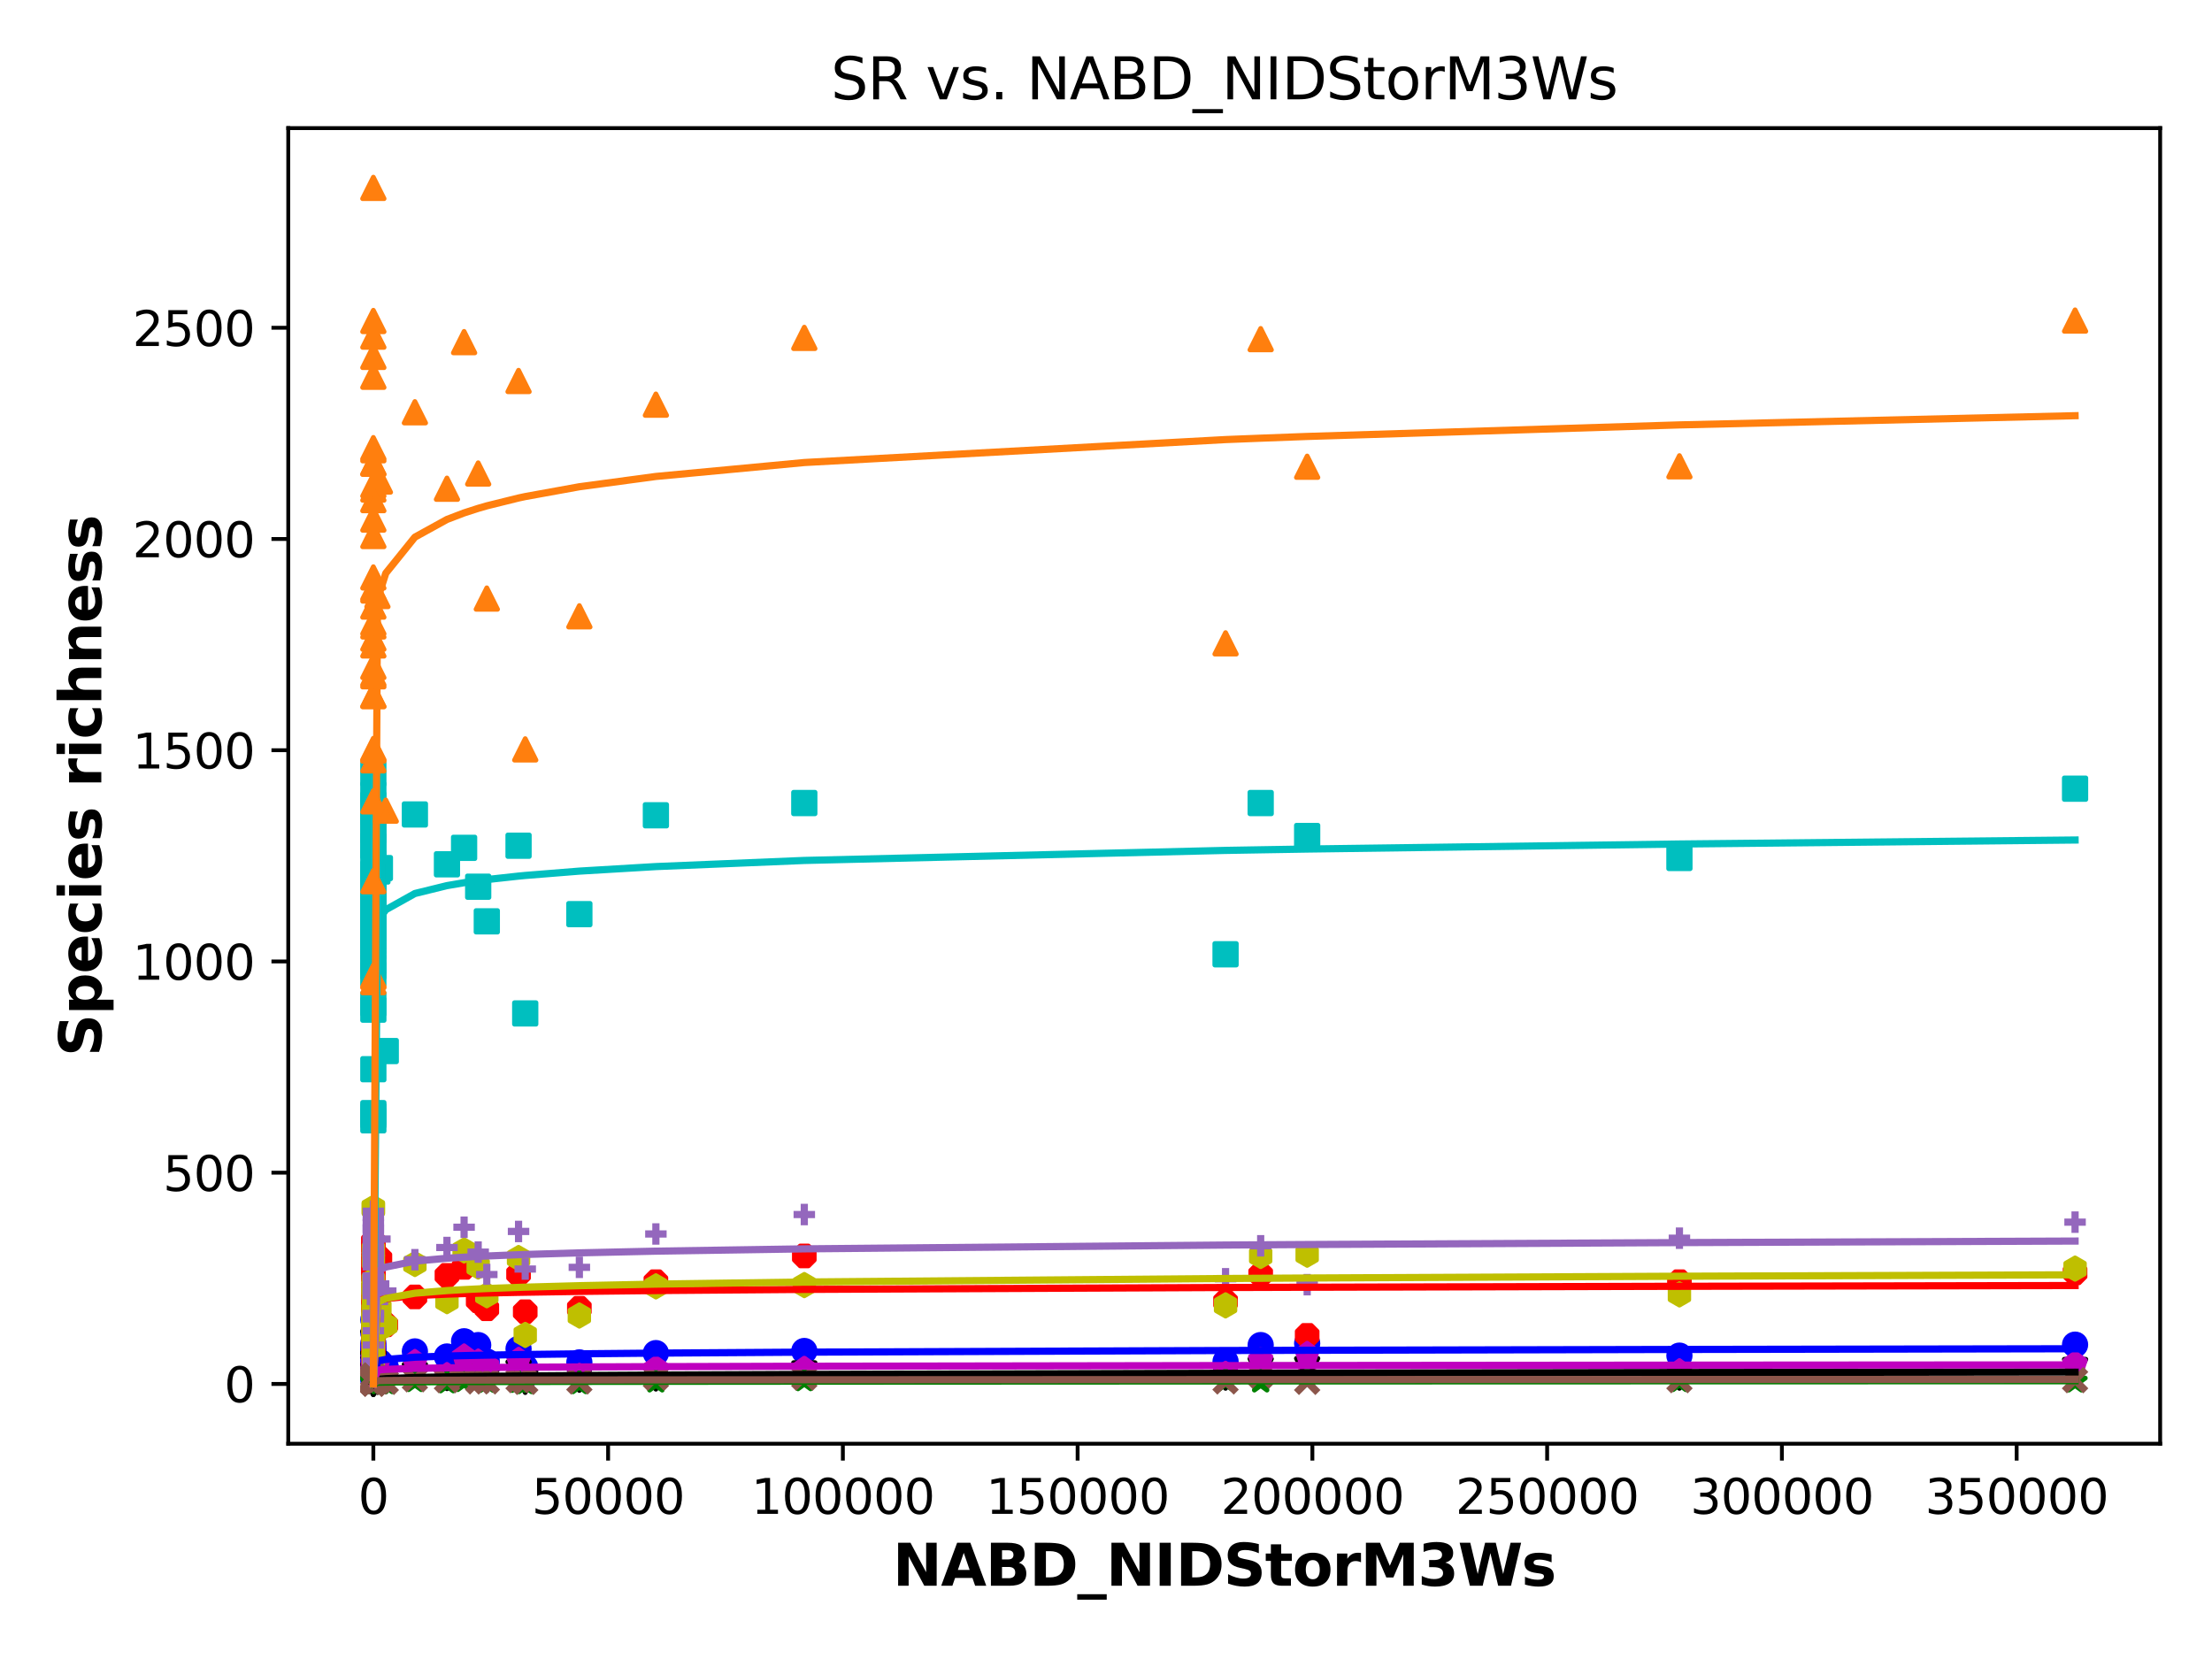 <?xml version="1.0" encoding="utf-8" standalone="no"?>
<!DOCTYPE svg PUBLIC "-//W3C//DTD SVG 1.1//EN"
  "http://www.w3.org/Graphics/SVG/1.1/DTD/svg11.dtd">
<svg xmlns:xlink="http://www.w3.org/1999/xlink" width="460.8pt" height="345.6pt" viewBox="0 0 460.8 345.6" xmlns="http://www.w3.org/2000/svg" version="1.1">
 <defs>
  <style type="text/css">*{stroke-linejoin: round; stroke-linecap: butt}</style>
 </defs>
 <g id="figure_1">
  <g id="patch_1">
   <path d="M 0 345.6 
L 460.8 345.6 
L 460.8 0 
L 0 0 
z
" style="fill: #ffffff"/>
  </g>
  <g id="axes_1">
   <g id="patch_2">
    <path d="M 60.05 300.76 
L 450 300.76 
L 450 26.689 
L 60.05 26.689 
z
" style="fill: #ffffff"/>
   </g>
   <g id="PathCollection_1">
    <defs>
     <path id="m302e673b4d" d="M 0 2.236 
C 0.593 2.236 1.162 2 1.581 1.581 
C 2 1.162 2.236 0.593 2.236 0 
C 2.236 -0.593 2 -1.162 1.581 -1.581 
C 1.162 -2 0.593 -2.236 0 -2.236 
C -0.593 -2.236 -1.162 -2 -1.581 -1.581 
C -2 -1.162 -2.236 -0.593 -2.236 0 
C -2.236 0.593 -2 1.162 -1.581 1.581 
C -1.162 2 -0.593 2.236 0 2.236 
z
" style="stroke: #0000ff"/>
    </defs>
    <g clip-path="url(#p47a6d865b9)">
     <use xlink:href="#m302e673b4d" x="77.775" y="283.198" style="fill: #0000ff; stroke: #0000ff"/>
     <use xlink:href="#m302e673b4d" x="77.775" y="285.046" style="fill: #0000ff; stroke: #0000ff"/>
     <use xlink:href="#m302e673b4d" x="136.634" y="281.878" style="fill: #0000ff; stroke: #0000ff"/>
     <use xlink:href="#m302e673b4d" x="96.679" y="279.413" style="fill: #0000ff; stroke: #0000ff"/>
     <use xlink:href="#m302e673b4d" x="77.775" y="284.254" style="fill: #0000ff; stroke: #0000ff"/>
     <use xlink:href="#m302e673b4d" x="77.775" y="283.638" style="fill: #0000ff; stroke: #0000ff"/>
     <use xlink:href="#m302e673b4d" x="108.024" y="280.997" style="fill: #0000ff; stroke: #0000ff"/>
     <use xlink:href="#m302e673b4d" x="77.775" y="286.542" style="fill: #0000ff; stroke: #0000ff"/>
     <use xlink:href="#m302e673b4d" x="93.11" y="282.582" style="fill: #0000ff; stroke: #0000ff"/>
     <use xlink:href="#m302e673b4d" x="167.55" y="281.437" style="fill: #0000ff; stroke: #0000ff"/>
     <use xlink:href="#m302e673b4d" x="262.623" y="280.205" style="fill: #0000ff; stroke: #0000ff"/>
     <use xlink:href="#m302e673b4d" x="77.775" y="284.782" style="fill: #0000ff; stroke: #0000ff"/>
     <use xlink:href="#m302e673b4d" x="77.775" y="284.078" style="fill: #0000ff; stroke: #0000ff"/>
     <use xlink:href="#m302e673b4d" x="77.775" y="285.046" style="fill: #0000ff; stroke: #0000ff"/>
     <use xlink:href="#m302e673b4d" x="77.775" y="285.134" style="fill: #0000ff; stroke: #0000ff"/>
     <use xlink:href="#m302e673b4d" x="77.775" y="287.51" style="fill: #0000ff; stroke: #0000ff"/>
     <use xlink:href="#m302e673b4d" x="77.775" y="285.486" style="fill: #0000ff; stroke: #0000ff"/>
     <use xlink:href="#m302e673b4d" x="77.775" y="283.374" style="fill: #0000ff; stroke: #0000ff"/>
     <use xlink:href="#m302e673b4d" x="77.775" y="285.75" style="fill: #0000ff; stroke: #0000ff"/>
     <use xlink:href="#m302e673b4d" x="77.775" y="283.99" style="fill: #0000ff; stroke: #0000ff"/>
     <use xlink:href="#m302e673b4d" x="77.775" y="286.014" style="fill: #0000ff; stroke: #0000ff"/>
     <use xlink:href="#m302e673b4d" x="77.775" y="274.925" style="fill: #0000ff; stroke: #0000ff"/>
     <use xlink:href="#m302e673b4d" x="80.361" y="284.782" style="fill: #0000ff; stroke: #0000ff"/>
     <use xlink:href="#m302e673b4d" x="77.775" y="284.254" style="fill: #0000ff; stroke: #0000ff"/>
     <use xlink:href="#m302e673b4d" x="77.775" y="283.99" style="fill: #0000ff; stroke: #0000ff"/>
     <use xlink:href="#m302e673b4d" x="77.775" y="284.078" style="fill: #0000ff; stroke: #0000ff"/>
     <use xlink:href="#m302e673b4d" x="432.275" y="280.117" style="fill: #0000ff; stroke: #0000ff"/>
     <use xlink:href="#m302e673b4d" x="255.306" y="283.638" style="fill: #0000ff; stroke: #0000ff"/>
     <use xlink:href="#m302e673b4d" x="77.775" y="279.853" style="fill: #0000ff; stroke: #0000ff"/>
     <use xlink:href="#m302e673b4d" x="77.775" y="282.142" style="fill: #0000ff; stroke: #0000ff"/>
     <use xlink:href="#m302e673b4d" x="120.691" y="283.814" style="fill: #0000ff; stroke: #0000ff"/>
     <use xlink:href="#m302e673b4d" x="77.775" y="282.23" style="fill: #0000ff; stroke: #0000ff"/>
     <use xlink:href="#m302e673b4d" x="79.14" y="283.726" style="fill: #0000ff; stroke: #0000ff"/>
     <use xlink:href="#m302e673b4d" x="101.41" y="283.638" style="fill: #0000ff; stroke: #0000ff"/>
     <use xlink:href="#m302e673b4d" x="349.855" y="282.406" style="fill: #0000ff; stroke: #0000ff"/>
     <use xlink:href="#m302e673b4d" x="77.775" y="286.542" style="fill: #0000ff; stroke: #0000ff"/>
     <use xlink:href="#m302e673b4d" x="77.775" y="285.486" style="fill: #0000ff; stroke: #0000ff"/>
     <use xlink:href="#m302e673b4d" x="77.775" y="285.662" style="fill: #0000ff; stroke: #0000ff"/>
     <use xlink:href="#m302e673b4d" x="77.775" y="286.366" style="fill: #0000ff; stroke: #0000ff"/>
     <use xlink:href="#m302e673b4d" x="77.775" y="283.814" style="fill: #0000ff; stroke: #0000ff"/>
     <use xlink:href="#m302e673b4d" x="77.775" y="281.525" style="fill: #0000ff; stroke: #0000ff"/>
     <use xlink:href="#m302e673b4d" x="109.415" y="284.782" style="fill: #0000ff; stroke: #0000ff"/>
     <use xlink:href="#m302e673b4d" x="77.775" y="282.582" style="fill: #0000ff; stroke: #0000ff"/>
     <use xlink:href="#m302e673b4d" x="99.615" y="280.205" style="fill: #0000ff; stroke: #0000ff"/>
     <use xlink:href="#m302e673b4d" x="86.429" y="281.525" style="fill: #0000ff; stroke: #0000ff"/>
     <use xlink:href="#m302e673b4d" x="77.775" y="280.645" style="fill: #0000ff; stroke: #0000ff"/>
     <use xlink:href="#m302e673b4d" x="77.775" y="280.997" style="fill: #0000ff; stroke: #0000ff"/>
     <use xlink:href="#m302e673b4d" x="77.775" y="286.19" style="fill: #0000ff; stroke: #0000ff"/>
     <use xlink:href="#m302e673b4d" x="77.775" y="286.982" style="fill: #0000ff; stroke: #0000ff"/>
     <use xlink:href="#m302e673b4d" x="77.775" y="284.078" style="fill: #0000ff; stroke: #0000ff"/>
     <use xlink:href="#m302e673b4d" x="77.775" y="277.653" style="fill: #0000ff; stroke: #0000ff"/>
     <use xlink:href="#m302e673b4d" x="78.626" y="283.462" style="fill: #0000ff; stroke: #0000ff"/>
     <use xlink:href="#m302e673b4d" x="77.775" y="283.814" style="fill: #0000ff; stroke: #0000ff"/>
     <use xlink:href="#m302e673b4d" x="272.306" y="279.853" style="fill: #0000ff; stroke: #0000ff"/>
    </g>
   </g>
   <g id="PathCollection_2">
    <defs>
     <path id="m89d1c6f51c" d="M -0 2.236 
L 2.236 -2.236 
L -2.236 -2.236 
z
" style="stroke: #000000"/>
    </defs>
    <g clip-path="url(#p47a6d865b9)">
     <use xlink:href="#m89d1c6f51c" x="77.775" y="287.158" style="stroke: #000000"/>
     <use xlink:href="#m89d1c6f51c" x="77.775" y="287.686" style="stroke: #000000"/>
     <use xlink:href="#m89d1c6f51c" x="136.634" y="287.158" style="stroke: #000000"/>
     <use xlink:href="#m89d1c6f51c" x="96.679" y="284.342" style="stroke: #000000"/>
     <use xlink:href="#m89d1c6f51c" x="77.775" y="287.334" style="stroke: #000000"/>
     <use xlink:href="#m89d1c6f51c" x="77.775" y="286.982" style="stroke: #000000"/>
     <use xlink:href="#m89d1c6f51c" x="108.024" y="285.926" style="stroke: #000000"/>
     <use xlink:href="#m89d1c6f51c" x="77.775" y="287.862" style="stroke: #000000"/>
     <use xlink:href="#m89d1c6f51c" x="93.11" y="287.07" style="stroke: #000000"/>
     <use xlink:href="#m89d1c6f51c" x="167.55" y="286.102" style="stroke: #000000"/>
     <use xlink:href="#m89d1c6f51c" x="262.623" y="285.31" style="stroke: #000000"/>
     <use xlink:href="#m89d1c6f51c" x="77.775" y="287.95" style="stroke: #000000"/>
     <use xlink:href="#m89d1c6f51c" x="77.775" y="287.686" style="stroke: #000000"/>
     <use xlink:href="#m89d1c6f51c" x="77.775" y="287.95" style="stroke: #000000"/>
     <use xlink:href="#m89d1c6f51c" x="77.775" y="288.126" style="stroke: #000000"/>
     <use xlink:href="#m89d1c6f51c" x="77.775" y="287.862" style="stroke: #000000"/>
     <use xlink:href="#m89d1c6f51c" x="77.775" y="287.95" style="stroke: #000000"/>
     <use xlink:href="#m89d1c6f51c" x="77.775" y="287.51" style="stroke: #000000"/>
     <use xlink:href="#m89d1c6f51c" x="77.775" y="288.038" style="stroke: #000000"/>
     <use xlink:href="#m89d1c6f51c" x="77.775" y="286.806" style="stroke: #000000"/>
     <use xlink:href="#m89d1c6f51c" x="77.775" y="288.126" style="stroke: #000000"/>
     <use xlink:href="#m89d1c6f51c" x="77.775" y="279.589" style="stroke: #000000"/>
     <use xlink:href="#m89d1c6f51c" x="80.361" y="287.686" style="stroke: #000000"/>
     <use xlink:href="#m89d1c6f51c" x="77.775" y="286.542" style="stroke: #000000"/>
     <use xlink:href="#m89d1c6f51c" x="77.775" y="286.894" style="stroke: #000000"/>
     <use xlink:href="#m89d1c6f51c" x="77.775" y="287.95" style="stroke: #000000"/>
     <use xlink:href="#m89d1c6f51c" x="432.275" y="285.398" style="stroke: #000000"/>
     <use xlink:href="#m89d1c6f51c" x="255.306" y="286.982" style="stroke: #000000"/>
     <use xlink:href="#m89d1c6f51c" x="77.775" y="284.254" style="stroke: #000000"/>
     <use xlink:href="#m89d1c6f51c" x="77.775" y="286.806" style="stroke: #000000"/>
     <use xlink:href="#m89d1c6f51c" x="120.691" y="287.422" style="stroke: #000000"/>
     <use xlink:href="#m89d1c6f51c" x="77.775" y="286.63" style="stroke: #000000"/>
     <use xlink:href="#m89d1c6f51c" x="79.14" y="287.598" style="stroke: #000000"/>
     <use xlink:href="#m89d1c6f51c" x="101.41" y="287.51" style="stroke: #000000"/>
     <use xlink:href="#m89d1c6f51c" x="349.855" y="286.982" style="stroke: #000000"/>
     <use xlink:href="#m89d1c6f51c" x="77.775" y="288.302" style="stroke: #000000"/>
     <use xlink:href="#m89d1c6f51c" x="77.775" y="288.214" style="stroke: #000000"/>
     <use xlink:href="#m89d1c6f51c" x="77.775" y="287.95" style="stroke: #000000"/>
     <use xlink:href="#m89d1c6f51c" x="77.775" y="288.038" style="stroke: #000000"/>
     <use xlink:href="#m89d1c6f51c" x="77.775" y="287.686" style="stroke: #000000"/>
     <use xlink:href="#m89d1c6f51c" x="77.775" y="286.278" style="stroke: #000000"/>
     <use xlink:href="#m89d1c6f51c" x="109.415" y="287.862" style="stroke: #000000"/>
     <use xlink:href="#m89d1c6f51c" x="77.775" y="287.422" style="stroke: #000000"/>
     <use xlink:href="#m89d1c6f51c" x="99.615" y="285.662" style="stroke: #000000"/>
     <use xlink:href="#m89d1c6f51c" x="86.429" y="286.454" style="stroke: #000000"/>
     <use xlink:href="#m89d1c6f51c" x="77.775" y="286.454" style="stroke: #000000"/>
     <use xlink:href="#m89d1c6f51c" x="77.775" y="284.958" style="stroke: #000000"/>
     <use xlink:href="#m89d1c6f51c" x="77.775" y="288.038" style="stroke: #000000"/>
     <use xlink:href="#m89d1c6f51c" x="77.775" y="288.302" style="stroke: #000000"/>
     <use xlink:href="#m89d1c6f51c" x="77.775" y="287.774" style="stroke: #000000"/>
     <use xlink:href="#m89d1c6f51c" x="77.775" y="283.902" style="stroke: #000000"/>
     <use xlink:href="#m89d1c6f51c" x="78.626" y="287.862" style="stroke: #000000"/>
     <use xlink:href="#m89d1c6f51c" x="77.775" y="287.774" style="stroke: #000000"/>
     <use xlink:href="#m89d1c6f51c" x="272.306" y="285.222" style="stroke: #000000"/>
    </g>
   </g>
   <g id="PathCollection_3">
    <defs>
     <path id="mfc477fe2ed" d="M -0.856 -2.066 
L -2.066 -0.856 
L -2.066 0.856 
L -0.856 2.066 
L 0.856 2.066 
L 2.066 0.856 
L 2.066 -0.856 
L 0.856 -2.066 
z
" style="stroke: #ff0000"/>
    </defs>
    <g clip-path="url(#p47a6d865b9)">
     <use xlink:href="#mfc477fe2ed" x="77.775" y="275.717" style="fill: #ff0000; stroke: #ff0000"/>
     <use xlink:href="#mfc477fe2ed" x="77.775" y="271.052" style="fill: #ff0000; stroke: #ff0000"/>
     <use xlink:href="#mfc477fe2ed" x="136.634" y="267.004" style="fill: #ff0000; stroke: #ff0000"/>
     <use xlink:href="#mfc477fe2ed" x="96.679" y="264.012" style="fill: #ff0000; stroke: #ff0000"/>
     <use xlink:href="#mfc477fe2ed" x="77.775" y="264.276" style="fill: #ff0000; stroke: #ff0000"/>
     <use xlink:href="#mfc477fe2ed" x="77.775" y="284.694" style="fill: #ff0000; stroke: #ff0000"/>
     <use xlink:href="#mfc477fe2ed" x="108.024" y="265.42" style="fill: #ff0000; stroke: #ff0000"/>
     <use xlink:href="#mfc477fe2ed" x="77.775" y="283.814" style="fill: #ff0000; stroke: #ff0000"/>
     <use xlink:href="#mfc477fe2ed" x="93.11" y="265.684" style="fill: #ff0000; stroke: #ff0000"/>
     <use xlink:href="#mfc477fe2ed" x="167.55" y="261.635" style="fill: #ff0000; stroke: #ff0000"/>
     <use xlink:href="#mfc477fe2ed" x="262.623" y="265.508" style="fill: #ff0000; stroke: #ff0000"/>
     <use xlink:href="#mfc477fe2ed" x="77.775" y="273.693" style="fill: #ff0000; stroke: #ff0000"/>
     <use xlink:href="#mfc477fe2ed" x="77.775" y="268.324" style="fill: #ff0000; stroke: #ff0000"/>
     <use xlink:href="#mfc477fe2ed" x="77.775" y="272.548" style="fill: #ff0000; stroke: #ff0000"/>
     <use xlink:href="#mfc477fe2ed" x="77.775" y="275.277" style="fill: #ff0000; stroke: #ff0000"/>
     <use xlink:href="#mfc477fe2ed" x="77.775" y="277.389" style="fill: #ff0000; stroke: #ff0000"/>
     <use xlink:href="#mfc477fe2ed" x="77.775" y="280.645" style="fill: #ff0000; stroke: #ff0000"/>
     <use xlink:href="#mfc477fe2ed" x="77.775" y="264.892" style="fill: #ff0000; stroke: #ff0000"/>
     <use xlink:href="#mfc477fe2ed" x="77.775" y="275.013" style="fill: #ff0000; stroke: #ff0000"/>
     <use xlink:href="#mfc477fe2ed" x="77.775" y="262.075" style="fill: #ff0000; stroke: #ff0000"/>
     <use xlink:href="#mfc477fe2ed" x="77.775" y="283.814" style="fill: #ff0000; stroke: #ff0000"/>
     <use xlink:href="#mfc477fe2ed" x="77.775" y="262.427" style="fill: #ff0000; stroke: #ff0000"/>
     <use xlink:href="#mfc477fe2ed" x="80.361" y="275.981" style="fill: #ff0000; stroke: #ff0000"/>
     <use xlink:href="#mfc477fe2ed" x="77.775" y="281.613" style="fill: #ff0000; stroke: #ff0000"/>
     <use xlink:href="#mfc477fe2ed" x="77.775" y="263.924" style="fill: #ff0000; stroke: #ff0000"/>
     <use xlink:href="#mfc477fe2ed" x="77.775" y="271.756" style="fill: #ff0000; stroke: #ff0000"/>
     <use xlink:href="#mfc477fe2ed" x="432.275" y="265.156" style="fill: #ff0000; stroke: #ff0000"/>
     <use xlink:href="#mfc477fe2ed" x="255.306" y="271.14" style="fill: #ff0000; stroke: #ff0000"/>
     <use xlink:href="#mfc477fe2ed" x="77.775" y="271.668" style="fill: #ff0000; stroke: #ff0000"/>
     <use xlink:href="#mfc477fe2ed" x="77.775" y="270.7" style="fill: #ff0000; stroke: #ff0000"/>
     <use xlink:href="#mfc477fe2ed" x="120.691" y="272.548" style="fill: #ff0000; stroke: #ff0000"/>
     <use xlink:href="#mfc477fe2ed" x="77.775" y="265.684" style="fill: #ff0000; stroke: #ff0000"/>
     <use xlink:href="#mfc477fe2ed" x="79.14" y="262.163" style="fill: #ff0000; stroke: #ff0000"/>
     <use xlink:href="#mfc477fe2ed" x="101.41" y="272.636" style="fill: #ff0000; stroke: #ff0000"/>
     <use xlink:href="#mfc477fe2ed" x="349.855" y="267.004" style="fill: #ff0000; stroke: #ff0000"/>
     <use xlink:href="#mfc477fe2ed" x="77.775" y="283.374" style="fill: #ff0000; stroke: #ff0000"/>
     <use xlink:href="#mfc477fe2ed" x="77.775" y="274.485" style="fill: #ff0000; stroke: #ff0000"/>
     <use xlink:href="#mfc477fe2ed" x="77.775" y="268.412" style="fill: #ff0000; stroke: #ff0000"/>
     <use xlink:href="#mfc477fe2ed" x="77.775" y="278.709" style="fill: #ff0000; stroke: #ff0000"/>
     <use xlink:href="#mfc477fe2ed" x="77.775" y="273.781" style="fill: #ff0000; stroke: #ff0000"/>
     <use xlink:href="#mfc477fe2ed" x="77.775" y="258.643" style="fill: #ff0000; stroke: #ff0000"/>
     <use xlink:href="#mfc477fe2ed" x="109.415" y="273.253" style="fill: #ff0000; stroke: #ff0000"/>
     <use xlink:href="#mfc477fe2ed" x="77.775" y="265.596" style="fill: #ff0000; stroke: #ff0000"/>
     <use xlink:href="#mfc477fe2ed" x="99.615" y="270.964" style="fill: #ff0000; stroke: #ff0000"/>
     <use xlink:href="#mfc477fe2ed" x="86.429" y="270.172" style="fill: #ff0000; stroke: #ff0000"/>
     <use xlink:href="#mfc477fe2ed" x="77.775" y="268.764" style="fill: #ff0000; stroke: #ff0000"/>
     <use xlink:href="#mfc477fe2ed" x="77.775" y="265.948" style="fill: #ff0000; stroke: #ff0000"/>
     <use xlink:href="#mfc477fe2ed" x="77.775" y="273.253" style="fill: #ff0000; stroke: #ff0000"/>
     <use xlink:href="#mfc477fe2ed" x="77.775" y="282.582" style="fill: #ff0000; stroke: #ff0000"/>
     <use xlink:href="#mfc477fe2ed" x="77.775" y="259.875" style="fill: #ff0000; stroke: #ff0000"/>
     <use xlink:href="#mfc477fe2ed" x="77.775" y="262.603" style="fill: #ff0000; stroke: #ff0000"/>
     <use xlink:href="#mfc477fe2ed" x="78.626" y="276.949" style="fill: #ff0000; stroke: #ff0000"/>
     <use xlink:href="#mfc477fe2ed" x="77.775" y="282.582" style="fill: #ff0000; stroke: #ff0000"/>
     <use xlink:href="#mfc477fe2ed" x="272.306" y="278.181" style="fill: #ff0000; stroke: #ff0000"/>
    </g>
   </g>
   <g id="PathCollection_4">
    <defs>
     <path id="m67eb9726ed" d="M -2.236 2.236 
L 2.236 2.236 
L 2.236 -2.236 
L -2.236 -2.236 
z
" style="stroke: #00bfbf"/>
    </defs>
    <g clip-path="url(#p47a6d865b9)">
     <use xlink:href="#m67eb9726ed" x="77.775" y="189.731" style="fill: #00bfbf; stroke: #00bfbf"/>
     <use xlink:href="#m67eb9726ed" x="77.775" y="197.3" style="fill: #00bfbf; stroke: #00bfbf"/>
     <use xlink:href="#m67eb9726ed" x="136.634" y="169.841" style="fill: #00bfbf; stroke: #00bfbf"/>
     <use xlink:href="#m67eb9726ed" x="96.679" y="176.618" style="fill: #00bfbf; stroke: #00bfbf"/>
     <use xlink:href="#m67eb9726ed" x="77.775" y="187.971" style="fill: #00bfbf; stroke: #00bfbf"/>
     <use xlink:href="#m67eb9726ed" x="77.775" y="202.933" style="fill: #00bfbf; stroke: #00bfbf"/>
     <use xlink:href="#m67eb9726ed" x="108.024" y="176.178" style="fill: #00bfbf; stroke: #00bfbf"/>
     <use xlink:href="#m67eb9726ed" x="77.775" y="187.619" style="fill: #00bfbf; stroke: #00bfbf"/>
     <use xlink:href="#m67eb9726ed" x="93.11" y="180.05" style="fill: #00bfbf; stroke: #00bfbf"/>
     <use xlink:href="#m67eb9726ed" x="167.55" y="167.289" style="fill: #00bfbf; stroke: #00bfbf"/>
     <use xlink:href="#m67eb9726ed" x="262.623" y="167.289" style="fill: #00bfbf; stroke: #00bfbf"/>
     <use xlink:href="#m67eb9726ed" x="77.775" y="209.093" style="fill: #00bfbf; stroke: #00bfbf"/>
     <use xlink:href="#m67eb9726ed" x="77.775" y="189.643" style="fill: #00bfbf; stroke: #00bfbf"/>
     <use xlink:href="#m67eb9726ed" x="77.775" y="210.326" style="fill: #00bfbf; stroke: #00bfbf"/>
     <use xlink:href="#m67eb9726ed" x="77.775" y="190.347" style="fill: #00bfbf; stroke: #00bfbf"/>
     <use xlink:href="#m67eb9726ed" x="77.775" y="181.898" style="fill: #00bfbf; stroke: #00bfbf"/>
     <use xlink:href="#m67eb9726ed" x="77.775" y="222.735" style="fill: #00bfbf; stroke: #00bfbf"/>
     <use xlink:href="#m67eb9726ed" x="77.775" y="184.891" style="fill: #00bfbf; stroke: #00bfbf"/>
     <use xlink:href="#m67eb9726ed" x="77.775" y="192.548" style="fill: #00bfbf; stroke: #00bfbf"/>
     <use xlink:href="#m67eb9726ed" x="77.775" y="179.698" style="fill: #00bfbf; stroke: #00bfbf"/>
     <use xlink:href="#m67eb9726ed" x="77.775" y="231.888" style="fill: #00bfbf; stroke: #00bfbf"/>
     <use xlink:href="#m67eb9726ed" x="77.775" y="165.441" style="fill: #00bfbf; stroke: #00bfbf"/>
     <use xlink:href="#m67eb9726ed" x="80.361" y="218.951" style="fill: #00bfbf; stroke: #00bfbf"/>
     <use xlink:href="#m67eb9726ed" x="77.775" y="169.137" style="fill: #00bfbf; stroke: #00bfbf"/>
     <use xlink:href="#m67eb9726ed" x="77.775" y="185.067" style="fill: #00bfbf; stroke: #00bfbf"/>
     <use xlink:href="#m67eb9726ed" x="77.775" y="193.34" style="fill: #00bfbf; stroke: #00bfbf"/>
     <use xlink:href="#m67eb9726ed" x="432.275" y="164.296" style="fill: #00bfbf; stroke: #00bfbf"/>
     <use xlink:href="#m67eb9726ed" x="255.306" y="198.796" style="fill: #00bfbf; stroke: #00bfbf"/>
     <use xlink:href="#m67eb9726ed" x="77.775" y="161.216" style="fill: #00bfbf; stroke: #00bfbf"/>
     <use xlink:href="#m67eb9726ed" x="77.775" y="176.354" style="fill: #00bfbf; stroke: #00bfbf"/>
     <use xlink:href="#m67eb9726ed" x="120.691" y="190.435" style="fill: #00bfbf; stroke: #00bfbf"/>
     <use xlink:href="#m67eb9726ed" x="77.775" y="183.747" style="fill: #00bfbf; stroke: #00bfbf"/>
     <use xlink:href="#m67eb9726ed" x="79.14" y="180.842" style="fill: #00bfbf; stroke: #00bfbf"/>
     <use xlink:href="#m67eb9726ed" x="101.41" y="191.932" style="fill: #00bfbf; stroke: #00bfbf"/>
     <use xlink:href="#m67eb9726ed" x="349.855" y="178.73" style="fill: #00bfbf; stroke: #00bfbf"/>
     <use xlink:href="#m67eb9726ed" x="77.775" y="233.384" style="fill: #00bfbf; stroke: #00bfbf"/>
     <use xlink:href="#m67eb9726ed" x="77.775" y="201.437" style="fill: #00bfbf; stroke: #00bfbf"/>
     <use xlink:href="#m67eb9726ed" x="77.775" y="196.156" style="fill: #00bfbf; stroke: #00bfbf"/>
     <use xlink:href="#m67eb9726ed" x="77.775" y="200.38" style="fill: #00bfbf; stroke: #00bfbf"/>
     <use xlink:href="#m67eb9726ed" x="77.775" y="185.243" style="fill: #00bfbf; stroke: #00bfbf"/>
     <use xlink:href="#m67eb9726ed" x="77.775" y="173.097" style="fill: #00bfbf; stroke: #00bfbf"/>
     <use xlink:href="#m67eb9726ed" x="109.415" y="211.118" style="fill: #00bfbf; stroke: #00bfbf"/>
     <use xlink:href="#m67eb9726ed" x="77.775" y="186.651" style="fill: #00bfbf; stroke: #00bfbf"/>
     <use xlink:href="#m67eb9726ed" x="99.615" y="184.715" style="fill: #00bfbf; stroke: #00bfbf"/>
     <use xlink:href="#m67eb9726ed" x="86.429" y="169.665" style="fill: #00bfbf; stroke: #00bfbf"/>
     <use xlink:href="#m67eb9726ed" x="77.775" y="183.923" style="fill: #00bfbf; stroke: #00bfbf"/>
     <use xlink:href="#m67eb9726ed" x="77.775" y="167.553" style="fill: #00bfbf; stroke: #00bfbf"/>
     <use xlink:href="#m67eb9726ed" x="77.775" y="195.364" style="fill: #00bfbf; stroke: #00bfbf"/>
     <use xlink:href="#m67eb9726ed" x="77.775" y="232.416" style="fill: #00bfbf; stroke: #00bfbf"/>
     <use xlink:href="#m67eb9726ed" x="77.775" y="176.178" style="fill: #00bfbf; stroke: #00bfbf"/>
     <use xlink:href="#m67eb9726ed" x="77.775" y="172.305" style="fill: #00bfbf; stroke: #00bfbf"/>
     <use xlink:href="#m67eb9726ed" x="78.626" y="181.546" style="fill: #00bfbf; stroke: #00bfbf"/>
     <use xlink:href="#m67eb9726ed" x="77.775" y="191.932" style="fill: #00bfbf; stroke: #00bfbf"/>
     <use xlink:href="#m67eb9726ed" x="272.306" y="174.154" style="fill: #00bfbf; stroke: #00bfbf"/>
    </g>
   </g>
   <g id="PathCollection_5">
    <defs>
     <path id="md61f41e907" d="M 0 -2.236 
L -2.127 -0.691 
L -1.314 1.809 
L 1.314 1.809 
L 2.127 -0.691 
z
" style="stroke: #bf00bf"/>
    </defs>
    <g clip-path="url(#p47a6d865b9)">
     <use xlink:href="#md61f41e907" x="77.775" y="283.902" style="fill: #bf00bf; stroke: #bf00bf"/>
     <use xlink:href="#md61f41e907" x="77.775" y="286.19" style="fill: #bf00bf; stroke: #bf00bf"/>
     <use xlink:href="#md61f41e907" x="136.634" y="285.046" style="fill: #bf00bf; stroke: #bf00bf"/>
     <use xlink:href="#md61f41e907" x="96.679" y="282.582" style="fill: #bf00bf; stroke: #bf00bf"/>
     <use xlink:href="#md61f41e907" x="77.775" y="286.63" style="fill: #bf00bf; stroke: #bf00bf"/>
     <use xlink:href="#md61f41e907" x="77.775" y="285.662" style="fill: #bf00bf; stroke: #bf00bf"/>
     <use xlink:href="#md61f41e907" x="108.024" y="283.286" style="fill: #bf00bf; stroke: #bf00bf"/>
     <use xlink:href="#md61f41e907" x="77.775" y="285.926" style="fill: #bf00bf; stroke: #bf00bf"/>
     <use xlink:href="#md61f41e907" x="93.11" y="286.454" style="fill: #bf00bf; stroke: #bf00bf"/>
     <use xlink:href="#md61f41e907" x="167.55" y="285.134" style="fill: #bf00bf; stroke: #bf00bf"/>
     <use xlink:href="#md61f41e907" x="262.623" y="283.286" style="fill: #bf00bf; stroke: #bf00bf"/>
     <use xlink:href="#md61f41e907" x="77.775" y="286.366" style="fill: #bf00bf; stroke: #bf00bf"/>
     <use xlink:href="#md61f41e907" x="77.775" y="286.366" style="fill: #bf00bf; stroke: #bf00bf"/>
     <use xlink:href="#md61f41e907" x="77.775" y="286.982" style="fill: #bf00bf; stroke: #bf00bf"/>
     <use xlink:href="#md61f41e907" x="77.775" y="286.982" style="fill: #bf00bf; stroke: #bf00bf"/>
     <use xlink:href="#md61f41e907" x="77.775" y="286.982" style="fill: #bf00bf; stroke: #bf00bf"/>
     <use xlink:href="#md61f41e907" x="77.775" y="285.75" style="fill: #bf00bf; stroke: #bf00bf"/>
     <use xlink:href="#md61f41e907" x="77.775" y="284.518" style="fill: #bf00bf; stroke: #bf00bf"/>
     <use xlink:href="#md61f41e907" x="77.775" y="286.542" style="fill: #bf00bf; stroke: #bf00bf"/>
     <use xlink:href="#md61f41e907" x="77.775" y="286.454" style="fill: #bf00bf; stroke: #bf00bf"/>
     <use xlink:href="#md61f41e907" x="77.775" y="286.894" style="fill: #bf00bf; stroke: #bf00bf"/>
     <use xlink:href="#md61f41e907" x="77.775" y="281.085" style="fill: #bf00bf; stroke: #bf00bf"/>
     <use xlink:href="#md61f41e907" x="80.361" y="286.894" style="fill: #bf00bf; stroke: #bf00bf"/>
     <use xlink:href="#md61f41e907" x="77.775" y="285.486" style="fill: #bf00bf; stroke: #bf00bf"/>
     <use xlink:href="#md61f41e907" x="77.775" y="286.454" style="fill: #bf00bf; stroke: #bf00bf"/>
     <use xlink:href="#md61f41e907" x="77.775" y="285.75" style="fill: #bf00bf; stroke: #bf00bf"/>
     <use xlink:href="#md61f41e907" x="432.275" y="284.078" style="fill: #bf00bf; stroke: #bf00bf"/>
     <use xlink:href="#md61f41e907" x="255.306" y="286.19" style="fill: #bf00bf; stroke: #bf00bf"/>
     <use xlink:href="#md61f41e907" x="77.775" y="283.11" style="fill: #bf00bf; stroke: #bf00bf"/>
     <use xlink:href="#md61f41e907" x="77.775" y="285.926" style="fill: #bf00bf; stroke: #bf00bf"/>
     <use xlink:href="#md61f41e907" x="120.691" y="286.63" style="fill: #bf00bf; stroke: #bf00bf"/>
     <use xlink:href="#md61f41e907" x="77.775" y="285.838" style="fill: #bf00bf; stroke: #bf00bf"/>
     <use xlink:href="#md61f41e907" x="79.14" y="286.102" style="fill: #bf00bf; stroke: #bf00bf"/>
     <use xlink:href="#md61f41e907" x="101.41" y="284.43" style="fill: #bf00bf; stroke: #bf00bf"/>
     <use xlink:href="#md61f41e907" x="349.855" y="285.662" style="fill: #bf00bf; stroke: #bf00bf"/>
     <use xlink:href="#md61f41e907" x="77.775" y="286.542" style="fill: #bf00bf; stroke: #bf00bf"/>
     <use xlink:href="#md61f41e907" x="77.775" y="284.958" style="fill: #bf00bf; stroke: #bf00bf"/>
     <use xlink:href="#md61f41e907" x="77.775" y="286.19" style="fill: #bf00bf; stroke: #bf00bf"/>
     <use xlink:href="#md61f41e907" x="77.775" y="286.894" style="fill: #bf00bf; stroke: #bf00bf"/>
     <use xlink:href="#md61f41e907" x="77.775" y="286.278" style="fill: #bf00bf; stroke: #bf00bf"/>
     <use xlink:href="#md61f41e907" x="77.775" y="285.398" style="fill: #bf00bf; stroke: #bf00bf"/>
     <use xlink:href="#md61f41e907" x="109.415" y="287.07" style="fill: #bf00bf; stroke: #bf00bf"/>
     <use xlink:href="#md61f41e907" x="77.775" y="283.198" style="fill: #bf00bf; stroke: #bf00bf"/>
     <use xlink:href="#md61f41e907" x="99.615" y="283.638" style="fill: #bf00bf; stroke: #bf00bf"/>
     <use xlink:href="#md61f41e907" x="86.429" y="283.726" style="fill: #bf00bf; stroke: #bf00bf"/>
     <use xlink:href="#md61f41e907" x="77.775" y="285.31" style="fill: #bf00bf; stroke: #bf00bf"/>
     <use xlink:href="#md61f41e907" x="77.775" y="284.606" style="fill: #bf00bf; stroke: #bf00bf"/>
     <use xlink:href="#md61f41e907" x="77.775" y="286.454" style="fill: #bf00bf; stroke: #bf00bf"/>
     <use xlink:href="#md61f41e907" x="77.775" y="287.422" style="fill: #bf00bf; stroke: #bf00bf"/>
     <use xlink:href="#md61f41e907" x="77.775" y="285.662" style="fill: #bf00bf; stroke: #bf00bf"/>
     <use xlink:href="#md61f41e907" x="77.775" y="281.437" style="fill: #bf00bf; stroke: #bf00bf"/>
     <use xlink:href="#md61f41e907" x="78.626" y="284.342" style="fill: #bf00bf; stroke: #bf00bf"/>
     <use xlink:href="#md61f41e907" x="77.775" y="285.222" style="fill: #bf00bf; stroke: #bf00bf"/>
     <use xlink:href="#md61f41e907" x="272.306" y="282.054" style="fill: #bf00bf; stroke: #bf00bf"/>
    </g>
   </g>
   <g id="PathCollection_6">
    <defs>
     <path id="meba2e4bd38" d="M 0 -2.236 
L -0.502 -0.691 
L -2.127 -0.691 
L -0.812 0.264 
L -1.314 1.809 
L -0 0.854 
L 1.314 1.809 
L 0.812 0.264 
L 2.127 -0.691 
L 0.502 -0.691 
z
" style="stroke: #008000"/>
    </defs>
    <g clip-path="url(#p47a6d865b9)">
     <use xlink:href="#meba2e4bd38" x="77.775" y="287.686" style="fill: #008000; stroke: #008000"/>
     <use xlink:href="#meba2e4bd38" x="77.775" y="287.686" style="fill: #008000; stroke: #008000"/>
     <use xlink:href="#meba2e4bd38" x="136.634" y="287.774" style="fill: #008000; stroke: #008000"/>
     <use xlink:href="#meba2e4bd38" x="96.679" y="287.686" style="fill: #008000; stroke: #008000"/>
     <use xlink:href="#meba2e4bd38" x="77.775" y="287.774" style="fill: #008000; stroke: #008000"/>
     <use xlink:href="#meba2e4bd38" x="77.775" y="287.774" style="fill: #008000; stroke: #008000"/>
     <use xlink:href="#meba2e4bd38" x="108.024" y="287.862" style="fill: #008000; stroke: #008000"/>
     <use xlink:href="#meba2e4bd38" x="77.775" y="287.422" style="fill: #008000; stroke: #008000"/>
     <use xlink:href="#meba2e4bd38" x="93.11" y="287.95" style="fill: #008000; stroke: #008000"/>
     <use xlink:href="#meba2e4bd38" x="167.55" y="287.51" style="fill: #008000; stroke: #008000"/>
     <use xlink:href="#meba2e4bd38" x="262.623" y="287.774" style="fill: #008000; stroke: #008000"/>
     <use xlink:href="#meba2e4bd38" x="77.775" y="288.038" style="fill: #008000; stroke: #008000"/>
     <use xlink:href="#meba2e4bd38" x="77.775" y="287.95" style="fill: #008000; stroke: #008000"/>
     <use xlink:href="#meba2e4bd38" x="77.775" y="287.774" style="fill: #008000; stroke: #008000"/>
     <use xlink:href="#meba2e4bd38" x="77.775" y="287.95" style="fill: #008000; stroke: #008000"/>
     <use xlink:href="#meba2e4bd38" x="77.775" y="287.862" style="fill: #008000; stroke: #008000"/>
     <use xlink:href="#meba2e4bd38" x="77.775" y="287.334" style="fill: #008000; stroke: #008000"/>
     <use xlink:href="#meba2e4bd38" x="77.775" y="287.334" style="fill: #008000; stroke: #008000"/>
     <use xlink:href="#meba2e4bd38" x="77.775" y="287.774" style="fill: #008000; stroke: #008000"/>
     <use xlink:href="#meba2e4bd38" x="77.775" y="287.774" style="fill: #008000; stroke: #008000"/>
     <use xlink:href="#meba2e4bd38" x="77.775" y="287.95" style="fill: #008000; stroke: #008000"/>
     <use xlink:href="#meba2e4bd38" x="77.775" y="287.334" style="fill: #008000; stroke: #008000"/>
     <use xlink:href="#meba2e4bd38" x="80.361" y="288.126" style="fill: #008000; stroke: #008000"/>
     <use xlink:href="#meba2e4bd38" x="77.775" y="287.51" style="fill: #008000; stroke: #008000"/>
     <use xlink:href="#meba2e4bd38" x="77.775" y="287.862" style="fill: #008000; stroke: #008000"/>
     <use xlink:href="#meba2e4bd38" x="77.775" y="287.862" style="fill: #008000; stroke: #008000"/>
     <use xlink:href="#meba2e4bd38" x="432.275" y="287.774" style="fill: #008000; stroke: #008000"/>
     <use xlink:href="#meba2e4bd38" x="255.306" y="287.598" style="fill: #008000; stroke: #008000"/>
     <use xlink:href="#meba2e4bd38" x="77.775" y="287.334" style="fill: #008000; stroke: #008000"/>
     <use xlink:href="#meba2e4bd38" x="77.775" y="287.598" style="fill: #008000; stroke: #008000"/>
     <use xlink:href="#meba2e4bd38" x="120.691" y="288.126" style="fill: #008000; stroke: #008000"/>
     <use xlink:href="#meba2e4bd38" x="77.775" y="288.038" style="fill: #008000; stroke: #008000"/>
     <use xlink:href="#meba2e4bd38" x="79.14" y="288.126" style="fill: #008000; stroke: #008000"/>
     <use xlink:href="#meba2e4bd38" x="101.41" y="287.862" style="fill: #008000; stroke: #008000"/>
     <use xlink:href="#meba2e4bd38" x="349.855" y="287.686" style="fill: #008000; stroke: #008000"/>
     <use xlink:href="#meba2e4bd38" x="77.775" y="287.95" style="fill: #008000; stroke: #008000"/>
     <use xlink:href="#meba2e4bd38" x="77.775" y="287.246" style="fill: #008000; stroke: #008000"/>
     <use xlink:href="#meba2e4bd38" x="77.775" y="287.95" style="fill: #008000; stroke: #008000"/>
     <use xlink:href="#meba2e4bd38" x="77.775" y="288.038" style="fill: #008000; stroke: #008000"/>
     <use xlink:href="#meba2e4bd38" x="77.775" y="287.862" style="fill: #008000; stroke: #008000"/>
     <use xlink:href="#meba2e4bd38" x="77.775" y="287.774" style="fill: #008000; stroke: #008000"/>
     <use xlink:href="#meba2e4bd38" x="109.415" y="288.126" style="fill: #008000; stroke: #008000"/>
     <use xlink:href="#meba2e4bd38" x="77.775" y="287.246" style="fill: #008000; stroke: #008000"/>
     <use xlink:href="#meba2e4bd38" x="99.615" y="287.422" style="fill: #008000; stroke: #008000"/>
     <use xlink:href="#meba2e4bd38" x="86.429" y="287.686" style="fill: #008000; stroke: #008000"/>
     <use xlink:href="#meba2e4bd38" x="77.775" y="287.862" style="fill: #008000; stroke: #008000"/>
     <use xlink:href="#meba2e4bd38" x="77.775" y="287.862" style="fill: #008000; stroke: #008000"/>
     <use xlink:href="#meba2e4bd38" x="77.775" y="287.686" style="fill: #008000; stroke: #008000"/>
     <use xlink:href="#meba2e4bd38" x="77.775" y="288.214" style="fill: #008000; stroke: #008000"/>
     <use xlink:href="#meba2e4bd38" x="77.775" y="287.774" style="fill: #008000; stroke: #008000"/>
     <use xlink:href="#meba2e4bd38" x="77.775" y="287.862" style="fill: #008000; stroke: #008000"/>
     <use xlink:href="#meba2e4bd38" x="78.626" y="287.598" style="fill: #008000; stroke: #008000"/>
     <use xlink:href="#meba2e4bd38" x="77.775" y="287.07" style="fill: #008000; stroke: #008000"/>
     <use xlink:href="#meba2e4bd38" x="272.306" y="287.334" style="fill: #008000; stroke: #008000"/>
    </g>
   </g>
   <g id="PathCollection_7">
    <defs>
     <path id="m33732b83a3" d="M 0 -2.236 
L -1.936 -1.118 
L -1.936 1.118 
L -0 2.236 
L 1.936 1.118 
L 1.936 -1.118 
z
" style="stroke: #bfbf00"/>
    </defs>
    <g clip-path="url(#p47a6d865b9)">
     <use xlink:href="#m33732b83a3" x="77.775" y="268.588" style="fill: #bfbf00; stroke: #bfbf00"/>
     <use xlink:href="#m33732b83a3" x="77.775" y="272.901" style="fill: #bfbf00; stroke: #bfbf00"/>
     <use xlink:href="#m33732b83a3" x="136.634" y="267.972" style="fill: #bfbf00; stroke: #bfbf00"/>
     <use xlink:href="#m33732b83a3" x="96.679" y="260.491" style="fill: #bfbf00; stroke: #bfbf00"/>
     <use xlink:href="#m33732b83a3" x="77.775" y="274.045" style="fill: #bfbf00; stroke: #bfbf00"/>
     <use xlink:href="#m33732b83a3" x="77.775" y="269.556" style="fill: #bfbf00; stroke: #bfbf00"/>
     <use xlink:href="#m33732b83a3" x="108.024" y="262.075" style="fill: #bfbf00; stroke: #bfbf00"/>
     <use xlink:href="#m33732b83a3" x="77.775" y="274.837" style="fill: #bfbf00; stroke: #bfbf00"/>
     <use xlink:href="#m33732b83a3" x="93.11" y="271.052" style="fill: #bfbf00; stroke: #bfbf00"/>
     <use xlink:href="#m33732b83a3" x="167.55" y="267.708" style="fill: #bfbf00; stroke: #bfbf00"/>
     <use xlink:href="#m33732b83a3" x="262.623" y="261.635" style="fill: #bfbf00; stroke: #bfbf00"/>
     <use xlink:href="#m33732b83a3" x="77.775" y="274.661" style="fill: #bfbf00; stroke: #bfbf00"/>
     <use xlink:href="#m33732b83a3" x="77.775" y="274.485" style="fill: #bfbf00; stroke: #bfbf00"/>
     <use xlink:href="#m33732b83a3" x="77.775" y="277.741" style="fill: #bfbf00; stroke: #bfbf00"/>
     <use xlink:href="#m33732b83a3" x="77.775" y="276.597" style="fill: #bfbf00; stroke: #bfbf00"/>
     <use xlink:href="#m33732b83a3" x="77.775" y="281.085" style="fill: #bfbf00; stroke: #bfbf00"/>
     <use xlink:href="#m33732b83a3" x="77.775" y="278.269" style="fill: #bfbf00; stroke: #bfbf00"/>
     <use xlink:href="#m33732b83a3" x="77.775" y="269.116" style="fill: #bfbf00; stroke: #bfbf00"/>
     <use xlink:href="#m33732b83a3" x="77.775" y="276.597" style="fill: #bfbf00; stroke: #bfbf00"/>
     <use xlink:href="#m33732b83a3" x="77.775" y="275.453" style="fill: #bfbf00; stroke: #bfbf00"/>
     <use xlink:href="#m33732b83a3" x="77.775" y="279.589" style="fill: #bfbf00; stroke: #bfbf00"/>
     <use xlink:href="#m33732b83a3" x="77.775" y="251.602" style="fill: #bfbf00; stroke: #bfbf00"/>
     <use xlink:href="#m33732b83a3" x="80.361" y="276.069" style="fill: #bfbf00; stroke: #bfbf00"/>
     <use xlink:href="#m33732b83a3" x="77.775" y="266.74" style="fill: #bfbf00; stroke: #bfbf00"/>
     <use xlink:href="#m33732b83a3" x="77.775" y="275.717" style="fill: #bfbf00; stroke: #bfbf00"/>
     <use xlink:href="#m33732b83a3" x="77.775" y="274.749" style="fill: #bfbf00; stroke: #bfbf00"/>
     <use xlink:href="#m33732b83a3" x="432.275" y="264.276" style="fill: #bfbf00; stroke: #bfbf00"/>
     <use xlink:href="#m33732b83a3" x="255.306" y="271.932" style="fill: #bfbf00; stroke: #bfbf00"/>
     <use xlink:href="#m33732b83a3" x="77.775" y="260.491" style="fill: #bfbf00; stroke: #bfbf00"/>
     <use xlink:href="#m33732b83a3" x="77.775" y="269.468" style="fill: #bfbf00; stroke: #bfbf00"/>
     <use xlink:href="#m33732b83a3" x="120.691" y="274.045" style="fill: #bfbf00; stroke: #bfbf00"/>
     <use xlink:href="#m33732b83a3" x="77.775" y="267.796" style="fill: #bfbf00; stroke: #bfbf00"/>
     <use xlink:href="#m33732b83a3" x="79.14" y="272.636" style="fill: #bfbf00; stroke: #bfbf00"/>
     <use xlink:href="#m33732b83a3" x="101.41" y="269.82" style="fill: #bfbf00; stroke: #bfbf00"/>
     <use xlink:href="#m33732b83a3" x="349.855" y="269.644" style="fill: #bfbf00; stroke: #bfbf00"/>
     <use xlink:href="#m33732b83a3" x="77.775" y="281.966" style="fill: #bfbf00; stroke: #bfbf00"/>
     <use xlink:href="#m33732b83a3" x="77.775" y="276.333" style="fill: #bfbf00; stroke: #bfbf00"/>
     <use xlink:href="#m33732b83a3" x="77.775" y="275.365" style="fill: #bfbf00; stroke: #bfbf00"/>
     <use xlink:href="#m33732b83a3" x="77.775" y="278.357" style="fill: #bfbf00; stroke: #bfbf00"/>
     <use xlink:href="#m33732b83a3" x="77.775" y="273.077" style="fill: #bfbf00; stroke: #bfbf00"/>
     <use xlink:href="#m33732b83a3" x="77.775" y="268.148" style="fill: #bfbf00; stroke: #bfbf00"/>
     <use xlink:href="#m33732b83a3" x="109.415" y="278.093" style="fill: #bfbf00; stroke: #bfbf00"/>
     <use xlink:href="#m33732b83a3" x="77.775" y="266.916" style="fill: #bfbf00; stroke: #bfbf00"/>
     <use xlink:href="#m33732b83a3" x="99.615" y="263.835" style="fill: #bfbf00; stroke: #bfbf00"/>
     <use xlink:href="#m33732b83a3" x="86.429" y="263.307" style="fill: #bfbf00; stroke: #bfbf00"/>
     <use xlink:href="#m33732b83a3" x="77.775" y="268.412" style="fill: #bfbf00; stroke: #bfbf00"/>
     <use xlink:href="#m33732b83a3" x="77.775" y="262.603" style="fill: #bfbf00; stroke: #bfbf00"/>
     <use xlink:href="#m33732b83a3" x="77.775" y="278.885" style="fill: #bfbf00; stroke: #bfbf00"/>
     <use xlink:href="#m33732b83a3" x="77.775" y="282.934" style="fill: #bfbf00; stroke: #bfbf00"/>
     <use xlink:href="#m33732b83a3" x="77.775" y="273.077" style="fill: #bfbf00; stroke: #bfbf00"/>
     <use xlink:href="#m33732b83a3" x="77.775" y="251.778" style="fill: #bfbf00; stroke: #bfbf00"/>
     <use xlink:href="#m33732b83a3" x="78.626" y="269.908" style="fill: #bfbf00; stroke: #bfbf00"/>
     <use xlink:href="#m33732b83a3" x="77.775" y="271.404" style="fill: #bfbf00; stroke: #bfbf00"/>
     <use xlink:href="#m33732b83a3" x="272.306" y="261.371" style="fill: #bfbf00; stroke: #bfbf00"/>
    </g>
   </g>
   <g id="PathCollection_8">
    <defs>
     <path id="maa0666f570" d="M -2.236 0 
L 2.236 0 
M 0 2.236 
L 0 -2.236 
" style="stroke: #9467bd; stroke-width: 1.5"/>
    </defs>
    <g clip-path="url(#p47a6d865b9)">
     <use xlink:href="#maa0666f570" x="77.775" y="268.852" style="fill: #9467bd; stroke: #9467bd; stroke-width: 1.5"/>
     <use xlink:href="#maa0666f570" x="77.775" y="265.948" style="fill: #9467bd; stroke: #9467bd; stroke-width: 1.5"/>
     <use xlink:href="#maa0666f570" x="136.634" y="257.059" style="fill: #9467bd; stroke: #9467bd; stroke-width: 1.5"/>
     <use xlink:href="#maa0666f570" x="96.679" y="255.651" style="fill: #9467bd; stroke: #9467bd; stroke-width: 1.5"/>
     <use xlink:href="#maa0666f570" x="77.775" y="258.379" style="fill: #9467bd; stroke: #9467bd; stroke-width: 1.5"/>
     <use xlink:href="#maa0666f570" x="77.775" y="284.166" style="fill: #9467bd; stroke: #9467bd; stroke-width: 1.5"/>
     <use xlink:href="#maa0666f570" x="108.024" y="256.531" style="fill: #9467bd; stroke: #9467bd; stroke-width: 1.5"/>
     <use xlink:href="#maa0666f570" x="77.775" y="283.55" style="fill: #9467bd; stroke: #9467bd; stroke-width: 1.5"/>
     <use xlink:href="#maa0666f570" x="93.11" y="259.875" style="fill: #9467bd; stroke: #9467bd; stroke-width: 1.5"/>
     <use xlink:href="#maa0666f570" x="167.55" y="253.01" style="fill: #9467bd; stroke: #9467bd; stroke-width: 1.5"/>
     <use xlink:href="#maa0666f570" x="262.623" y="259.523" style="fill: #9467bd; stroke: #9467bd; stroke-width: 1.5"/>
     <use xlink:href="#maa0666f570" x="77.775" y="269.908" style="fill: #9467bd; stroke: #9467bd; stroke-width: 1.5"/>
     <use xlink:href="#maa0666f570" x="77.775" y="260.579" style="fill: #9467bd; stroke: #9467bd; stroke-width: 1.5"/>
     <use xlink:href="#maa0666f570" x="77.775" y="266.3" style="fill: #9467bd; stroke: #9467bd; stroke-width: 1.5"/>
     <use xlink:href="#maa0666f570" x="77.775" y="261.811" style="fill: #9467bd; stroke: #9467bd; stroke-width: 1.5"/>
     <use xlink:href="#maa0666f570" x="77.775" y="269.468" style="fill: #9467bd; stroke: #9467bd; stroke-width: 1.5"/>
     <use xlink:href="#maa0666f570" x="77.775" y="273.605" style="fill: #9467bd; stroke: #9467bd; stroke-width: 1.5"/>
     <use xlink:href="#maa0666f570" x="77.775" y="260.227" style="fill: #9467bd; stroke: #9467bd; stroke-width: 1.5"/>
     <use xlink:href="#maa0666f570" x="77.775" y="267.092" style="fill: #9467bd; stroke: #9467bd; stroke-width: 1.5"/>
     <use xlink:href="#maa0666f570" x="77.775" y="253.626" style="fill: #9467bd; stroke: #9467bd; stroke-width: 1.5"/>
     <use xlink:href="#maa0666f570" x="77.775" y="277.213" style="fill: #9467bd; stroke: #9467bd; stroke-width: 1.5"/>
     <use xlink:href="#maa0666f570" x="77.775" y="255.739" style="fill: #9467bd; stroke: #9467bd; stroke-width: 1.5"/>
     <use xlink:href="#maa0666f570" x="80.361" y="268.94" style="fill: #9467bd; stroke: #9467bd; stroke-width: 1.5"/>
     <use xlink:href="#maa0666f570" x="77.775" y="280.205" style="fill: #9467bd; stroke: #9467bd; stroke-width: 1.5"/>
     <use xlink:href="#maa0666f570" x="77.775" y="257.235" style="fill: #9467bd; stroke: #9467bd; stroke-width: 1.5"/>
     <use xlink:href="#maa0666f570" x="77.775" y="263.483" style="fill: #9467bd; stroke: #9467bd; stroke-width: 1.5"/>
     <use xlink:href="#maa0666f570" x="432.275" y="254.594" style="fill: #9467bd; stroke: #9467bd; stroke-width: 1.5"/>
     <use xlink:href="#maa0666f570" x="255.306" y="266.388" style="fill: #9467bd; stroke: #9467bd; stroke-width: 1.5"/>
     <use xlink:href="#maa0666f570" x="77.775" y="260.843" style="fill: #9467bd; stroke: #9467bd; stroke-width: 1.5"/>
     <use xlink:href="#maa0666f570" x="77.775" y="254.682" style="fill: #9467bd; stroke: #9467bd; stroke-width: 1.5"/>
     <use xlink:href="#maa0666f570" x="120.691" y="264.012" style="fill: #9467bd; stroke: #9467bd; stroke-width: 1.5"/>
     <use xlink:href="#maa0666f570" x="77.775" y="259.523" style="fill: #9467bd; stroke: #9467bd; stroke-width: 1.5"/>
     <use xlink:href="#maa0666f570" x="79.14" y="258.115" style="fill: #9467bd; stroke: #9467bd; stroke-width: 1.5"/>
     <use xlink:href="#maa0666f570" x="101.41" y="265.508" style="fill: #9467bd; stroke: #9467bd; stroke-width: 1.5"/>
     <use xlink:href="#maa0666f570" x="349.855" y="257.939" style="fill: #9467bd; stroke: #9467bd; stroke-width: 1.5"/>
     <use xlink:href="#maa0666f570" x="77.775" y="273.693" style="fill: #9467bd; stroke: #9467bd; stroke-width: 1.5"/>
     <use xlink:href="#maa0666f570" x="77.775" y="265.772" style="fill: #9467bd; stroke: #9467bd; stroke-width: 1.5"/>
     <use xlink:href="#maa0666f570" x="77.775" y="261.107" style="fill: #9467bd; stroke: #9467bd; stroke-width: 1.5"/>
     <use xlink:href="#maa0666f570" x="77.775" y="268.412" style="fill: #9467bd; stroke: #9467bd; stroke-width: 1.5"/>
     <use xlink:href="#maa0666f570" x="77.775" y="263.924" style="fill: #9467bd; stroke: #9467bd; stroke-width: 1.5"/>
     <use xlink:href="#maa0666f570" x="77.775" y="252.306" style="fill: #9467bd; stroke: #9467bd; stroke-width: 1.5"/>
     <use xlink:href="#maa0666f570" x="109.415" y="264.364" style="fill: #9467bd; stroke: #9467bd; stroke-width: 1.5"/>
     <use xlink:href="#maa0666f570" x="77.775" y="256.091" style="fill: #9467bd; stroke: #9467bd; stroke-width: 1.5"/>
     <use xlink:href="#maa0666f570" x="99.615" y="260.843" style="fill: #9467bd; stroke: #9467bd; stroke-width: 1.5"/>
     <use xlink:href="#maa0666f570" x="86.429" y="262.427" style="fill: #9467bd; stroke: #9467bd; stroke-width: 1.5"/>
     <use xlink:href="#maa0666f570" x="77.775" y="261.459" style="fill: #9467bd; stroke: #9467bd; stroke-width: 1.5"/>
     <use xlink:href="#maa0666f570" x="77.775" y="262.603" style="fill: #9467bd; stroke: #9467bd; stroke-width: 1.5"/>
     <use xlink:href="#maa0666f570" x="77.775" y="261.635" style="fill: #9467bd; stroke: #9467bd; stroke-width: 1.5"/>
     <use xlink:href="#maa0666f570" x="77.775" y="273.957" style="fill: #9467bd; stroke: #9467bd; stroke-width: 1.5"/>
     <use xlink:href="#maa0666f570" x="77.775" y="258.203" style="fill: #9467bd; stroke: #9467bd; stroke-width: 1.5"/>
     <use xlink:href="#maa0666f570" x="77.775" y="268.06" style="fill: #9467bd; stroke: #9467bd; stroke-width: 1.5"/>
     <use xlink:href="#maa0666f570" x="78.626" y="271.14" style="fill: #9467bd; stroke: #9467bd; stroke-width: 1.5"/>
     <use xlink:href="#maa0666f570" x="77.775" y="274.749" style="fill: #9467bd; stroke: #9467bd; stroke-width: 1.5"/>
     <use xlink:href="#maa0666f570" x="272.306" y="267.62" style="fill: #9467bd; stroke: #9467bd; stroke-width: 1.5"/>
    </g>
   </g>
   <g id="PathCollection_9">
    <defs>
     <path id="m24f55ccf41" d="M -2.236 2.236 
L 2.236 -2.236 
M -2.236 -2.236 
L 2.236 2.236 
" style="stroke: #8c564b; stroke-width: 1.5"/>
    </defs>
    <g clip-path="url(#p47a6d865b9)">
     <use xlink:href="#m24f55ccf41" x="77.775" y="287.95" style="fill: #8c564b; stroke: #8c564b; stroke-width: 1.5"/>
     <use xlink:href="#m24f55ccf41" x="77.775" y="287.07" style="fill: #8c564b; stroke: #8c564b; stroke-width: 1.5"/>
     <use xlink:href="#m24f55ccf41" x="136.634" y="286.982" style="fill: #8c564b; stroke: #8c564b; stroke-width: 1.5"/>
     <use xlink:href="#m24f55ccf41" x="96.679" y="286.894" style="fill: #8c564b; stroke: #8c564b; stroke-width: 1.5"/>
     <use xlink:href="#m24f55ccf41" x="77.775" y="287.422" style="fill: #8c564b; stroke: #8c564b; stroke-width: 1.5"/>
     <use xlink:href="#m24f55ccf41" x="77.775" y="287.95" style="fill: #8c564b; stroke: #8c564b; stroke-width: 1.5"/>
     <use xlink:href="#m24f55ccf41" x="108.024" y="287.51" style="fill: #8c564b; stroke: #8c564b; stroke-width: 1.5"/>
     <use xlink:href="#m24f55ccf41" x="77.775" y="287.246" style="fill: #8c564b; stroke: #8c564b; stroke-width: 1.5"/>
     <use xlink:href="#m24f55ccf41" x="93.11" y="287.51" style="fill: #8c564b; stroke: #8c564b; stroke-width: 1.5"/>
     <use xlink:href="#m24f55ccf41" x="167.55" y="286.982" style="fill: #8c564b; stroke: #8c564b; stroke-width: 1.5"/>
     <use xlink:href="#m24f55ccf41" x="262.623" y="286.542" style="fill: #8c564b; stroke: #8c564b; stroke-width: 1.5"/>
     <use xlink:href="#m24f55ccf41" x="77.775" y="287.95" style="fill: #8c564b; stroke: #8c564b; stroke-width: 1.5"/>
     <use xlink:href="#m24f55ccf41" x="77.775" y="287.598" style="fill: #8c564b; stroke: #8c564b; stroke-width: 1.5"/>
     <use xlink:href="#m24f55ccf41" x="77.775" y="288.126" style="fill: #8c564b; stroke: #8c564b; stroke-width: 1.5"/>
     <use xlink:href="#m24f55ccf41" x="77.775" y="287.246" style="fill: #8c564b; stroke: #8c564b; stroke-width: 1.5"/>
     <use xlink:href="#m24f55ccf41" x="77.775" y="287.246" style="fill: #8c564b; stroke: #8c564b; stroke-width: 1.5"/>
     <use xlink:href="#m24f55ccf41" x="77.775" y="288.214" style="fill: #8c564b; stroke: #8c564b; stroke-width: 1.5"/>
     <use xlink:href="#m24f55ccf41" x="77.775" y="286.542" style="fill: #8c564b; stroke: #8c564b; stroke-width: 1.5"/>
     <use xlink:href="#m24f55ccf41" x="77.775" y="287.51" style="fill: #8c564b; stroke: #8c564b; stroke-width: 1.5"/>
     <use xlink:href="#m24f55ccf41" x="77.775" y="287.07" style="fill: #8c564b; stroke: #8c564b; stroke-width: 1.5"/>
     <use xlink:href="#m24f55ccf41" x="77.775" y="288.214" style="fill: #8c564b; stroke: #8c564b; stroke-width: 1.5"/>
     <use xlink:href="#m24f55ccf41" x="77.775" y="287.422" style="fill: #8c564b; stroke: #8c564b; stroke-width: 1.5"/>
     <use xlink:href="#m24f55ccf41" x="80.361" y="287.862" style="fill: #8c564b; stroke: #8c564b; stroke-width: 1.5"/>
     <use xlink:href="#m24f55ccf41" x="77.775" y="287.51" style="fill: #8c564b; stroke: #8c564b; stroke-width: 1.5"/>
     <use xlink:href="#m24f55ccf41" x="77.775" y="287.51" style="fill: #8c564b; stroke: #8c564b; stroke-width: 1.5"/>
     <use xlink:href="#m24f55ccf41" x="77.775" y="287.95" style="fill: #8c564b; stroke: #8c564b; stroke-width: 1.5"/>
     <use xlink:href="#m24f55ccf41" x="432.275" y="287.51" style="fill: #8c564b; stroke: #8c564b; stroke-width: 1.5"/>
     <use xlink:href="#m24f55ccf41" x="255.306" y="287.774" style="fill: #8c564b; stroke: #8c564b; stroke-width: 1.5"/>
     <use xlink:href="#m24f55ccf41" x="77.775" y="287.774" style="fill: #8c564b; stroke: #8c564b; stroke-width: 1.5"/>
     <use xlink:href="#m24f55ccf41" x="77.775" y="286.542" style="fill: #8c564b; stroke: #8c564b; stroke-width: 1.5"/>
     <use xlink:href="#m24f55ccf41" x="120.691" y="287.774" style="fill: #8c564b; stroke: #8c564b; stroke-width: 1.5"/>
     <use xlink:href="#m24f55ccf41" x="77.775" y="288.038" style="fill: #8c564b; stroke: #8c564b; stroke-width: 1.5"/>
     <use xlink:href="#m24f55ccf41" x="79.14" y="287.422" style="fill: #8c564b; stroke: #8c564b; stroke-width: 1.5"/>
     <use xlink:href="#m24f55ccf41" x="101.41" y="287.774" style="fill: #8c564b; stroke: #8c564b; stroke-width: 1.5"/>
     <use xlink:href="#m24f55ccf41" x="349.855" y="287.51" style="fill: #8c564b; stroke: #8c564b; stroke-width: 1.5"/>
     <use xlink:href="#m24f55ccf41" x="77.775" y="288.214" style="fill: #8c564b; stroke: #8c564b; stroke-width: 1.5"/>
     <use xlink:href="#m24f55ccf41" x="77.775" y="287.422" style="fill: #8c564b; stroke: #8c564b; stroke-width: 1.5"/>
     <use xlink:href="#m24f55ccf41" x="77.775" y="287.422" style="fill: #8c564b; stroke: #8c564b; stroke-width: 1.5"/>
     <use xlink:href="#m24f55ccf41" x="77.775" y="287.422" style="fill: #8c564b; stroke: #8c564b; stroke-width: 1.5"/>
     <use xlink:href="#m24f55ccf41" x="77.775" y="287.774" style="fill: #8c564b; stroke: #8c564b; stroke-width: 1.5"/>
     <use xlink:href="#m24f55ccf41" x="77.775" y="287.598" style="fill: #8c564b; stroke: #8c564b; stroke-width: 1.5"/>
     <use xlink:href="#m24f55ccf41" x="109.415" y="287.862" style="fill: #8c564b; stroke: #8c564b; stroke-width: 1.5"/>
     <use xlink:href="#m24f55ccf41" x="77.775" y="287.334" style="fill: #8c564b; stroke: #8c564b; stroke-width: 1.5"/>
     <use xlink:href="#m24f55ccf41" x="99.615" y="287.774" style="fill: #8c564b; stroke: #8c564b; stroke-width: 1.5"/>
     <use xlink:href="#m24f55ccf41" x="86.429" y="287.334" style="fill: #8c564b; stroke: #8c564b; stroke-width: 1.5"/>
     <use xlink:href="#m24f55ccf41" x="77.775" y="287.774" style="fill: #8c564b; stroke: #8c564b; stroke-width: 1.5"/>
     <use xlink:href="#m24f55ccf41" x="77.775" y="287.774" style="fill: #8c564b; stroke: #8c564b; stroke-width: 1.5"/>
     <use xlink:href="#m24f55ccf41" x="77.775" y="287.862" style="fill: #8c564b; stroke: #8c564b; stroke-width: 1.5"/>
     <use xlink:href="#m24f55ccf41" x="77.775" y="288.214" style="fill: #8c564b; stroke: #8c564b; stroke-width: 1.5"/>
     <use xlink:href="#m24f55ccf41" x="77.775" y="287.158" style="fill: #8c564b; stroke: #8c564b; stroke-width: 1.5"/>
     <use xlink:href="#m24f55ccf41" x="77.775" y="287.686" style="fill: #8c564b; stroke: #8c564b; stroke-width: 1.5"/>
     <use xlink:href="#m24f55ccf41" x="78.626" y="287.774" style="fill: #8c564b; stroke: #8c564b; stroke-width: 1.5"/>
     <use xlink:href="#m24f55ccf41" x="77.775" y="286.894" style="fill: #8c564b; stroke: #8c564b; stroke-width: 1.5"/>
     <use xlink:href="#m24f55ccf41" x="272.306" y="287.862" style="fill: #8c564b; stroke: #8c564b; stroke-width: 1.5"/>
    </g>
   </g>
   <g id="PathCollection_10">
    <defs>
     <path id="mc4af85fa6e" d="M 0 -2.236 
L -2.236 2.236 
L 2.236 2.236 
z
" style="stroke: #ff7f0e"/>
    </defs>
    <g clip-path="url(#p47a6d865b9)">
     <use xlink:href="#mc4af85fa6e" x="77.775" y="126.364" style="fill: #ff7f0e; stroke: #ff7f0e"/>
     <use xlink:href="#mc4af85fa6e" x="77.775" y="134.461" style="fill: #ff7f0e; stroke: #ff7f0e"/>
     <use xlink:href="#mc4af85fa6e" x="136.634" y="84.296" style="fill: #ff7f0e; stroke: #ff7f0e"/>
     <use xlink:href="#mc4af85fa6e" x="96.679" y="71.27" style="fill: #ff7f0e; stroke: #ff7f0e"/>
     <use xlink:href="#mc4af85fa6e" x="77.775" y="111.667" style="fill: #ff7f0e; stroke: #ff7f0e"/>
     <use xlink:href="#mc4af85fa6e" x="77.775" y="166.937" style="fill: #ff7f0e; stroke: #ff7f0e"/>
     <use xlink:href="#mc4af85fa6e" x="108.024" y="79.367" style="fill: #ff7f0e; stroke: #ff7f0e"/>
     <use xlink:href="#mc4af85fa6e" x="77.775" y="158.4" style="fill: #ff7f0e; stroke: #ff7f0e"/>
     <use xlink:href="#mc4af85fa6e" x="93.11" y="101.809" style="fill: #ff7f0e; stroke: #ff7f0e"/>
     <use xlink:href="#mc4af85fa6e" x="167.55" y="70.39" style="fill: #ff7f0e; stroke: #ff7f0e"/>
     <use xlink:href="#mc4af85fa6e" x="262.623" y="70.654" style="fill: #ff7f0e; stroke: #ff7f0e"/>
     <use xlink:href="#mc4af85fa6e" x="77.775" y="156.024" style="fill: #ff7f0e; stroke: #ff7f0e"/>
     <use xlink:href="#mc4af85fa6e" x="77.775" y="120.292" style="fill: #ff7f0e; stroke: #ff7f0e"/>
     <use xlink:href="#mc4af85fa6e" x="77.775" y="156.376" style="fill: #ff7f0e; stroke: #ff7f0e"/>
     <use xlink:href="#mc4af85fa6e" x="77.775" y="133.053" style="fill: #ff7f0e; stroke: #ff7f0e"/>
     <use xlink:href="#mc4af85fa6e" x="77.775" y="140.886" style="fill: #ff7f0e; stroke: #ff7f0e"/>
     <use xlink:href="#mc4af85fa6e" x="77.775" y="183.571" style="fill: #ff7f0e; stroke: #ff7f0e"/>
     <use xlink:href="#mc4af85fa6e" x="77.775" y="101.986" style="fill: #ff7f0e; stroke: #ff7f0e"/>
     <use xlink:href="#mc4af85fa6e" x="77.775" y="140.446" style="fill: #ff7f0e; stroke: #ff7f0e"/>
     <use xlink:href="#mc4af85fa6e" x="77.775" y="96.529" style="fill: #ff7f0e; stroke: #ff7f0e"/>
     <use xlink:href="#mc4af85fa6e" x="77.775" y="203.285" style="fill: #ff7f0e; stroke: #ff7f0e"/>
     <use xlink:href="#mc4af85fa6e" x="77.775" y="39.147" style="fill: #ff7f0e; stroke: #ff7f0e"/>
     <use xlink:href="#mc4af85fa6e" x="80.361" y="168.873" style="fill: #ff7f0e; stroke: #ff7f0e"/>
     <use xlink:href="#mc4af85fa6e" x="77.775" y="122.58" style="fill: #ff7f0e; stroke: #ff7f0e"/>
     <use xlink:href="#mc4af85fa6e" x="77.775" y="108.234" style="fill: #ff7f0e; stroke: #ff7f0e"/>
     <use xlink:href="#mc4af85fa6e" x="77.775" y="130.501" style="fill: #ff7f0e; stroke: #ff7f0e"/>
     <use xlink:href="#mc4af85fa6e" x="432.275" y="66.782" style="fill: #ff7f0e; stroke: #ff7f0e"/>
     <use xlink:href="#mc4af85fa6e" x="255.306" y="134.021" style="fill: #ff7f0e; stroke: #ff7f0e"/>
     <use xlink:href="#mc4af85fa6e" x="77.775" y="70.126" style="fill: #ff7f0e; stroke: #ff7f0e"/>
     <use xlink:href="#mc4af85fa6e" x="77.775" y="93.801" style="fill: #ff7f0e; stroke: #ff7f0e"/>
     <use xlink:href="#mc4af85fa6e" x="120.691" y="128.388" style="fill: #ff7f0e; stroke: #ff7f0e"/>
     <use xlink:href="#mc4af85fa6e" x="77.775" y="101.105" style="fill: #ff7f0e; stroke: #ff7f0e"/>
     <use xlink:href="#mc4af85fa6e" x="79.14" y="100.313" style="fill: #ff7f0e; stroke: #ff7f0e"/>
     <use xlink:href="#mc4af85fa6e" x="101.41" y="124.692" style="fill: #ff7f0e; stroke: #ff7f0e"/>
     <use xlink:href="#mc4af85fa6e" x="349.855" y="97.145" style="fill: #ff7f0e; stroke: #ff7f0e"/>
     <use xlink:href="#mc4af85fa6e" x="77.775" y="203.549" style="fill: #ff7f0e; stroke: #ff7f0e"/>
     <use xlink:href="#mc4af85fa6e" x="77.775" y="144.934" style="fill: #ff7f0e; stroke: #ff7f0e"/>
     <use xlink:href="#mc4af85fa6e" x="77.775" y="129.797" style="fill: #ff7f0e; stroke: #ff7f0e"/>
     <use xlink:href="#mc4af85fa6e" x="77.775" y="156.2" style="fill: #ff7f0e; stroke: #ff7f0e"/>
     <use xlink:href="#mc4af85fa6e" x="77.775" y="123.02" style="fill: #ff7f0e; stroke: #ff7f0e"/>
     <use xlink:href="#mc4af85fa6e" x="77.775" y="74.35" style="fill: #ff7f0e; stroke: #ff7f0e"/>
     <use xlink:href="#mc4af85fa6e" x="109.415" y="156.112" style="fill: #ff7f0e; stroke: #ff7f0e"/>
     <use xlink:href="#mc4af85fa6e" x="77.775" y="96.617" style="fill: #ff7f0e; stroke: #ff7f0e"/>
     <use xlink:href="#mc4af85fa6e" x="99.615" y="98.641" style="fill: #ff7f0e; stroke: #ff7f0e"/>
     <use xlink:href="#mc4af85fa6e" x="86.429" y="85.88" style="fill: #ff7f0e; stroke: #ff7f0e"/>
     <use xlink:href="#mc4af85fa6e" x="77.775" y="104.186" style="fill: #ff7f0e; stroke: #ff7f0e"/>
     <use xlink:href="#mc4af85fa6e" x="77.775" y="78.487" style="fill: #ff7f0e; stroke: #ff7f0e"/>
     <use xlink:href="#mc4af85fa6e" x="77.775" y="138.95" style="fill: #ff7f0e; stroke: #ff7f0e"/>
     <use xlink:href="#mc4af85fa6e" x="77.775" y="204.605" style="fill: #ff7f0e; stroke: #ff7f0e"/>
     <use xlink:href="#mc4af85fa6e" x="77.775" y="93.361" style="fill: #ff7f0e; stroke: #ff7f0e"/>
     <use xlink:href="#mc4af85fa6e" x="77.775" y="66.87" style="fill: #ff7f0e; stroke: #ff7f0e"/>
     <use xlink:href="#mc4af85fa6e" x="78.626" y="124.164" style="fill: #ff7f0e; stroke: #ff7f0e"/>
     <use xlink:href="#mc4af85fa6e" x="77.775" y="145.022" style="fill: #ff7f0e; stroke: #ff7f0e"/>
     <use xlink:href="#mc4af85fa6e" x="272.306" y="97.233" style="fill: #ff7f0e; stroke: #ff7f0e"/>
    </g>
   </g>
   <g id="matplotlib.axis_1">
    <g id="xtick_1">
     <g id="line2d_1">
      <defs>
       <path id="m899e0ee684" d="M 0 0 
L 0 3.5 
" style="stroke: #000000; stroke-width: 0.8"/>
      </defs>
      <g>
       <use xlink:href="#m899e0ee684" x="77.775" y="300.76" style="stroke: #000000; stroke-width: 0.8"/>
      </g>
     </g>
     <g id="text_1">
      <!-- 0 -->
      <g transform="translate(74.594 315.358)scale(0.1 -0.1)">
       <defs>
        <path id="DejaVuSans-30" d="M 2034 4250 
Q 1547 4250 1301 3770 
Q 1056 3291 1056 2328 
Q 1056 1369 1301 889 
Q 1547 409 2034 409 
Q 2525 409 2770 889 
Q 3016 1369 3016 2328 
Q 3016 3291 2770 3770 
Q 2525 4250 2034 4250 
z
M 2034 4750 
Q 2819 4750 3233 4129 
Q 3647 3509 3647 2328 
Q 3647 1150 3233 529 
Q 2819 -91 2034 -91 
Q 1250 -91 836 529 
Q 422 1150 422 2328 
Q 422 3509 836 4129 
Q 1250 4750 2034 4750 
z
" transform="scale(0.016)"/>
       </defs>
       <use xlink:href="#DejaVuSans-30"/>
      </g>
     </g>
    </g>
    <g id="xtick_2">
     <g id="line2d_2">
      <g>
       <use xlink:href="#m899e0ee684" x="126.679" y="300.76" style="stroke: #000000; stroke-width: 0.8"/>
      </g>
     </g>
     <g id="text_2">
      <!-- 50000 -->
      <g transform="translate(110.773 315.358)scale(0.1 -0.1)">
       <defs>
        <path id="DejaVuSans-35" d="M 691 4666 
L 3169 4666 
L 3169 4134 
L 1269 4134 
L 1269 2991 
Q 1406 3038 1543 3061 
Q 1681 3084 1819 3084 
Q 2600 3084 3056 2656 
Q 3513 2228 3513 1497 
Q 3513 744 3044 326 
Q 2575 -91 1722 -91 
Q 1428 -91 1123 -41 
Q 819 9 494 109 
L 494 744 
Q 775 591 1075 516 
Q 1375 441 1709 441 
Q 2250 441 2565 725 
Q 2881 1009 2881 1497 
Q 2881 1984 2565 2268 
Q 2250 2553 1709 2553 
Q 1456 2553 1204 2497 
Q 953 2441 691 2322 
L 691 4666 
z
" transform="scale(0.016)"/>
       </defs>
       <use xlink:href="#DejaVuSans-35"/>
       <use xlink:href="#DejaVuSans-30" x="63.623"/>
       <use xlink:href="#DejaVuSans-30" x="127.246"/>
       <use xlink:href="#DejaVuSans-30" x="190.869"/>
       <use xlink:href="#DejaVuSans-30" x="254.492"/>
      </g>
     </g>
    </g>
    <g id="xtick_3">
     <g id="line2d_3">
      <g>
       <use xlink:href="#m899e0ee684" x="175.584" y="300.76" style="stroke: #000000; stroke-width: 0.8"/>
      </g>
     </g>
     <g id="text_3">
      <!-- 100000 -->
      <g transform="translate(156.496 315.358)scale(0.1 -0.1)">
       <defs>
        <path id="DejaVuSans-31" d="M 794 531 
L 1825 531 
L 1825 4091 
L 703 3866 
L 703 4441 
L 1819 4666 
L 2450 4666 
L 2450 531 
L 3481 531 
L 3481 0 
L 794 0 
L 794 531 
z
" transform="scale(0.016)"/>
       </defs>
       <use xlink:href="#DejaVuSans-31"/>
       <use xlink:href="#DejaVuSans-30" x="63.623"/>
       <use xlink:href="#DejaVuSans-30" x="127.246"/>
       <use xlink:href="#DejaVuSans-30" x="190.869"/>
       <use xlink:href="#DejaVuSans-30" x="254.492"/>
       <use xlink:href="#DejaVuSans-30" x="318.115"/>
      </g>
     </g>
    </g>
    <g id="xtick_4">
     <g id="line2d_4">
      <g>
       <use xlink:href="#m899e0ee684" x="224.488" y="300.76" style="stroke: #000000; stroke-width: 0.8"/>
      </g>
     </g>
     <g id="text_4">
      <!-- 150000 -->
      <g transform="translate(205.401 315.358)scale(0.1 -0.1)">
       <use xlink:href="#DejaVuSans-31"/>
       <use xlink:href="#DejaVuSans-35" x="63.623"/>
       <use xlink:href="#DejaVuSans-30" x="127.246"/>
       <use xlink:href="#DejaVuSans-30" x="190.869"/>
       <use xlink:href="#DejaVuSans-30" x="254.492"/>
       <use xlink:href="#DejaVuSans-30" x="318.115"/>
      </g>
     </g>
    </g>
    <g id="xtick_5">
     <g id="line2d_5">
      <g>
       <use xlink:href="#m899e0ee684" x="273.392" y="300.76" style="stroke: #000000; stroke-width: 0.8"/>
      </g>
     </g>
     <g id="text_5">
      <!-- 200000 -->
      <g transform="translate(254.305 315.358)scale(0.1 -0.1)">
       <defs>
        <path id="DejaVuSans-32" d="M 1228 531 
L 3431 531 
L 3431 0 
L 469 0 
L 469 531 
Q 828 903 1448 1529 
Q 2069 2156 2228 2338 
Q 2531 2678 2651 2914 
Q 2772 3150 2772 3378 
Q 2772 3750 2511 3984 
Q 2250 4219 1831 4219 
Q 1534 4219 1204 4116 
Q 875 4013 500 3803 
L 500 4441 
Q 881 4594 1212 4672 
Q 1544 4750 1819 4750 
Q 2544 4750 2975 4387 
Q 3406 4025 3406 3419 
Q 3406 3131 3298 2873 
Q 3191 2616 2906 2266 
Q 2828 2175 2409 1742 
Q 1991 1309 1228 531 
z
" transform="scale(0.016)"/>
       </defs>
       <use xlink:href="#DejaVuSans-32"/>
       <use xlink:href="#DejaVuSans-30" x="63.623"/>
       <use xlink:href="#DejaVuSans-30" x="127.246"/>
       <use xlink:href="#DejaVuSans-30" x="190.869"/>
       <use xlink:href="#DejaVuSans-30" x="254.492"/>
       <use xlink:href="#DejaVuSans-30" x="318.115"/>
      </g>
     </g>
    </g>
    <g id="xtick_6">
     <g id="line2d_6">
      <g>
       <use xlink:href="#m899e0ee684" x="322.297" y="300.76" style="stroke: #000000; stroke-width: 0.8"/>
      </g>
     </g>
     <g id="text_6">
      <!-- 250000 -->
      <g transform="translate(303.209 315.358)scale(0.1 -0.1)">
       <use xlink:href="#DejaVuSans-32"/>
       <use xlink:href="#DejaVuSans-35" x="63.623"/>
       <use xlink:href="#DejaVuSans-30" x="127.246"/>
       <use xlink:href="#DejaVuSans-30" x="190.869"/>
       <use xlink:href="#DejaVuSans-30" x="254.492"/>
       <use xlink:href="#DejaVuSans-30" x="318.115"/>
      </g>
     </g>
    </g>
    <g id="xtick_7">
     <g id="line2d_7">
      <g>
       <use xlink:href="#m899e0ee684" x="371.201" y="300.76" style="stroke: #000000; stroke-width: 0.8"/>
      </g>
     </g>
     <g id="text_7">
      <!-- 300000 -->
      <g transform="translate(352.114 315.358)scale(0.1 -0.1)">
       <defs>
        <path id="DejaVuSans-33" d="M 2597 2516 
Q 3050 2419 3304 2112 
Q 3559 1806 3559 1356 
Q 3559 666 3084 287 
Q 2609 -91 1734 -91 
Q 1441 -91 1130 -33 
Q 819 25 488 141 
L 488 750 
Q 750 597 1062 519 
Q 1375 441 1716 441 
Q 2309 441 2620 675 
Q 2931 909 2931 1356 
Q 2931 1769 2642 2001 
Q 2353 2234 1838 2234 
L 1294 2234 
L 1294 2753 
L 1863 2753 
Q 2328 2753 2575 2939 
Q 2822 3125 2822 3475 
Q 2822 3834 2567 4026 
Q 2313 4219 1838 4219 
Q 1578 4219 1281 4162 
Q 984 4106 628 3988 
L 628 4550 
Q 988 4650 1302 4700 
Q 1616 4750 1894 4750 
Q 2613 4750 3031 4423 
Q 3450 4097 3450 3541 
Q 3450 3153 3228 2886 
Q 3006 2619 2597 2516 
z
" transform="scale(0.016)"/>
       </defs>
       <use xlink:href="#DejaVuSans-33"/>
       <use xlink:href="#DejaVuSans-30" x="63.623"/>
       <use xlink:href="#DejaVuSans-30" x="127.246"/>
       <use xlink:href="#DejaVuSans-30" x="190.869"/>
       <use xlink:href="#DejaVuSans-30" x="254.492"/>
       <use xlink:href="#DejaVuSans-30" x="318.115"/>
      </g>
     </g>
    </g>
    <g id="xtick_8">
     <g id="line2d_8">
      <g>
       <use xlink:href="#m899e0ee684" x="420.106" y="300.76" style="stroke: #000000; stroke-width: 0.8"/>
      </g>
     </g>
     <g id="text_8">
      <!-- 350000 -->
      <g transform="translate(401.018 315.358)scale(0.1 -0.1)">
       <use xlink:href="#DejaVuSans-33"/>
       <use xlink:href="#DejaVuSans-35" x="63.623"/>
       <use xlink:href="#DejaVuSans-30" x="127.246"/>
       <use xlink:href="#DejaVuSans-30" x="190.869"/>
       <use xlink:href="#DejaVuSans-30" x="254.492"/>
       <use xlink:href="#DejaVuSans-30" x="318.115"/>
      </g>
     </g>
    </g>
    <g id="text_9">
     <!-- NABD_NIDStorM3Ws -->
     <g transform="translate(185.968 330.344)scale(0.12 -0.12)">
      <defs>
       <path id="DejaVuSans-Bold-4e" d="M 588 4666 
L 1931 4666 
L 3628 1466 
L 3628 4666 
L 4769 4666 
L 4769 0 
L 3425 0 
L 1728 3200 
L 1728 0 
L 588 0 
L 588 4666 
z
" transform="scale(0.016)"/>
       <path id="DejaVuSans-Bold-41" d="M 3419 850 
L 1538 850 
L 1241 0 
L 31 0 
L 1759 4666 
L 3194 4666 
L 4922 0 
L 3713 0 
L 3419 850 
z
M 1838 1716 
L 3116 1716 
L 2478 3572 
L 1838 1716 
z
" transform="scale(0.016)"/>
       <path id="DejaVuSans-Bold-42" d="M 2456 2859 
Q 2741 2859 2887 2984 
Q 3034 3109 3034 3353 
Q 3034 3594 2887 3720 
Q 2741 3847 2456 3847 
L 1791 3847 
L 1791 2859 
L 2456 2859 
z
M 2497 819 
Q 2859 819 3042 972 
Q 3225 1125 3225 1434 
Q 3225 1738 3044 1889 
Q 2863 2041 2497 2041 
L 1791 2041 
L 1791 819 
L 2497 819 
z
M 3616 2497 
Q 4003 2384 4215 2081 
Q 4428 1778 4428 1338 
Q 4428 663 3972 331 
Q 3516 0 2584 0 
L 588 0 
L 588 4666 
L 2394 4666 
Q 3366 4666 3802 4372 
Q 4238 4078 4238 3431 
Q 4238 3091 4078 2852 
Q 3919 2613 3616 2497 
z
" transform="scale(0.016)"/>
       <path id="DejaVuSans-Bold-44" d="M 1791 3756 
L 1791 909 
L 2222 909 
Q 2959 909 3348 1275 
Q 3738 1641 3738 2338 
Q 3738 3031 3350 3393 
Q 2963 3756 2222 3756 
L 1791 3756 
z
M 588 4666 
L 1856 4666 
Q 2919 4666 3439 4514 
Q 3959 4363 4331 4000 
Q 4659 3684 4818 3271 
Q 4978 2859 4978 2338 
Q 4978 1809 4818 1395 
Q 4659 981 4331 666 
Q 3956 303 3431 151 
Q 2906 0 1856 0 
L 588 0 
L 588 4666 
z
" transform="scale(0.016)"/>
       <path id="DejaVuSans-Bold-5f" d="M 3200 -916 
L 3200 -1509 
L 0 -1509 
L 0 -916 
L 3200 -916 
z
" transform="scale(0.016)"/>
       <path id="DejaVuSans-Bold-49" d="M 588 4666 
L 1791 4666 
L 1791 0 
L 588 0 
L 588 4666 
z
" transform="scale(0.016)"/>
       <path id="DejaVuSans-Bold-53" d="M 3834 4519 
L 3834 3531 
Q 3450 3703 3084 3790 
Q 2719 3878 2394 3878 
Q 1963 3878 1756 3759 
Q 1550 3641 1550 3391 
Q 1550 3203 1689 3098 
Q 1828 2994 2194 2919 
L 2706 2816 
Q 3484 2659 3812 2340 
Q 4141 2022 4141 1434 
Q 4141 663 3683 286 
Q 3225 -91 2284 -91 
Q 1841 -91 1394 -6 
Q 947 78 500 244 
L 500 1259 
Q 947 1022 1364 901 
Q 1781 781 2169 781 
Q 2563 781 2772 912 
Q 2981 1044 2981 1288 
Q 2981 1506 2839 1625 
Q 2697 1744 2272 1838 
L 1806 1941 
Q 1106 2091 782 2419 
Q 459 2747 459 3303 
Q 459 4000 909 4375 
Q 1359 4750 2203 4750 
Q 2588 4750 2994 4692 
Q 3400 4634 3834 4519 
z
" transform="scale(0.016)"/>
       <path id="DejaVuSans-Bold-74" d="M 1759 4494 
L 1759 3500 
L 2913 3500 
L 2913 2700 
L 1759 2700 
L 1759 1216 
Q 1759 972 1856 886 
Q 1953 800 2241 800 
L 2816 800 
L 2816 0 
L 1856 0 
Q 1194 0 917 276 
Q 641 553 641 1216 
L 641 2700 
L 84 2700 
L 84 3500 
L 641 3500 
L 641 4494 
L 1759 4494 
z
" transform="scale(0.016)"/>
       <path id="DejaVuSans-Bold-6f" d="M 2203 2784 
Q 1831 2784 1636 2517 
Q 1441 2250 1441 1747 
Q 1441 1244 1636 976 
Q 1831 709 2203 709 
Q 2569 709 2762 976 
Q 2956 1244 2956 1747 
Q 2956 2250 2762 2517 
Q 2569 2784 2203 2784 
z
M 2203 3584 
Q 3106 3584 3614 3096 
Q 4122 2609 4122 1747 
Q 4122 884 3614 396 
Q 3106 -91 2203 -91 
Q 1297 -91 786 396 
Q 275 884 275 1747 
Q 275 2609 786 3096 
Q 1297 3584 2203 3584 
z
" transform="scale(0.016)"/>
       <path id="DejaVuSans-Bold-72" d="M 3138 2547 
Q 2991 2616 2845 2648 
Q 2700 2681 2553 2681 
Q 2122 2681 1889 2404 
Q 1656 2128 1656 1613 
L 1656 0 
L 538 0 
L 538 3500 
L 1656 3500 
L 1656 2925 
Q 1872 3269 2151 3426 
Q 2431 3584 2822 3584 
Q 2878 3584 2943 3579 
Q 3009 3575 3134 3559 
L 3138 2547 
z
" transform="scale(0.016)"/>
       <path id="DejaVuSans-Bold-4d" d="M 588 4666 
L 2119 4666 
L 3181 2169 
L 4250 4666 
L 5778 4666 
L 5778 0 
L 4641 0 
L 4641 3413 
L 3566 897 
L 2803 897 
L 1728 3413 
L 1728 0 
L 588 0 
L 588 4666 
z
" transform="scale(0.016)"/>
       <path id="DejaVuSans-Bold-33" d="M 2981 2516 
Q 3453 2394 3698 2092 
Q 3944 1791 3944 1325 
Q 3944 631 3412 270 
Q 2881 -91 1863 -91 
Q 1503 -91 1142 -33 
Q 781 25 428 141 
L 428 1069 
Q 766 900 1098 814 
Q 1431 728 1753 728 
Q 2231 728 2486 893 
Q 2741 1059 2741 1369 
Q 2741 1688 2480 1852 
Q 2219 2016 1709 2016 
L 1228 2016 
L 1228 2791 
L 1734 2791 
Q 2188 2791 2409 2933 
Q 2631 3075 2631 3366 
Q 2631 3634 2415 3781 
Q 2200 3928 1806 3928 
Q 1516 3928 1219 3862 
Q 922 3797 628 3669 
L 628 4550 
Q 984 4650 1334 4700 
Q 1684 4750 2022 4750 
Q 2931 4750 3382 4451 
Q 3834 4153 3834 3553 
Q 3834 3144 3618 2883 
Q 3403 2622 2981 2516 
z
" transform="scale(0.016)"/>
       <path id="DejaVuSans-Bold-57" d="M 191 4666 
L 1344 4666 
L 2150 1275 
L 2950 4666 
L 4109 4666 
L 4909 1275 
L 5716 4666 
L 6859 4666 
L 5759 0 
L 4372 0 
L 3525 3547 
L 2688 0 
L 1300 0 
L 191 4666 
z
" transform="scale(0.016)"/>
       <path id="DejaVuSans-Bold-73" d="M 3272 3391 
L 3272 2541 
Q 2913 2691 2578 2766 
Q 2244 2841 1947 2841 
Q 1628 2841 1473 2761 
Q 1319 2681 1319 2516 
Q 1319 2381 1436 2309 
Q 1553 2238 1856 2203 
L 2053 2175 
Q 2913 2066 3209 1816 
Q 3506 1566 3506 1031 
Q 3506 472 3093 190 
Q 2681 -91 1863 -91 
Q 1516 -91 1145 -36 
Q 775 19 384 128 
L 384 978 
Q 719 816 1070 734 
Q 1422 653 1784 653 
Q 2113 653 2278 743 
Q 2444 834 2444 1013 
Q 2444 1163 2330 1236 
Q 2216 1309 1875 1350 
L 1678 1375 
Q 931 1469 631 1722 
Q 331 1975 331 2491 
Q 331 3047 712 3315 
Q 1094 3584 1881 3584 
Q 2191 3584 2531 3537 
Q 2872 3491 3272 3391 
z
" transform="scale(0.016)"/>
      </defs>
      <use xlink:href="#DejaVuSans-Bold-4e"/>
      <use xlink:href="#DejaVuSans-Bold-41" x="83.691"/>
      <use xlink:href="#DejaVuSans-Bold-42" x="161.084"/>
      <use xlink:href="#DejaVuSans-Bold-44" x="237.305"/>
      <use xlink:href="#DejaVuSans-Bold-5f" x="320.312"/>
      <use xlink:href="#DejaVuSans-Bold-4e" x="370.312"/>
      <use xlink:href="#DejaVuSans-Bold-49" x="454.004"/>
      <use xlink:href="#DejaVuSans-Bold-44" x="491.211"/>
      <use xlink:href="#DejaVuSans-Bold-53" x="574.219"/>
      <use xlink:href="#DejaVuSans-Bold-74" x="646.24"/>
      <use xlink:href="#DejaVuSans-Bold-6f" x="694.043"/>
      <use xlink:href="#DejaVuSans-Bold-72" x="762.744"/>
      <use xlink:href="#DejaVuSans-Bold-4d" x="812.061"/>
      <use xlink:href="#DejaVuSans-Bold-33" x="911.572"/>
      <use xlink:href="#DejaVuSans-Bold-57" x="981.152"/>
      <use xlink:href="#DejaVuSans-Bold-73" x="1091.455"/>
     </g>
    </g>
   </g>
   <g id="matplotlib.axis_2">
    <g id="ytick_1">
     <g id="line2d_9">
      <defs>
       <path id="m1bdf71376d" d="M 0 0 
L -3.5 0 
" style="stroke: #000000; stroke-width: 0.8"/>
      </defs>
      <g>
       <use xlink:href="#m1bdf71376d" x="60.05" y="288.302" style="stroke: #000000; stroke-width: 0.8"/>
      </g>
     </g>
     <g id="text_10">
      <!-- 0 -->
      <g transform="translate(46.688 292.101)scale(0.1 -0.1)">
       <use xlink:href="#DejaVuSans-30"/>
      </g>
     </g>
    </g>
    <g id="ytick_2">
     <g id="line2d_10">
      <g>
       <use xlink:href="#m1bdf71376d" x="60.05" y="244.297" style="stroke: #000000; stroke-width: 0.8"/>
      </g>
     </g>
     <g id="text_11">
      <!-- 500 -->
      <g transform="translate(33.962 248.097)scale(0.1 -0.1)">
       <use xlink:href="#DejaVuSans-35"/>
       <use xlink:href="#DejaVuSans-30" x="63.623"/>
       <use xlink:href="#DejaVuSans-30" x="127.246"/>
      </g>
     </g>
    </g>
    <g id="ytick_3">
     <g id="line2d_11">
      <g>
       <use xlink:href="#m1bdf71376d" x="60.05" y="200.292" style="stroke: #000000; stroke-width: 0.8"/>
      </g>
     </g>
     <g id="text_12">
      <!-- 1000 -->
      <g transform="translate(27.6 204.092)scale(0.1 -0.1)">
       <use xlink:href="#DejaVuSans-31"/>
       <use xlink:href="#DejaVuSans-30" x="63.623"/>
       <use xlink:href="#DejaVuSans-30" x="127.246"/>
       <use xlink:href="#DejaVuSans-30" x="190.869"/>
      </g>
     </g>
    </g>
    <g id="ytick_4">
     <g id="line2d_12">
      <g>
       <use xlink:href="#m1bdf71376d" x="60.05" y="156.288" style="stroke: #000000; stroke-width: 0.8"/>
      </g>
     </g>
     <g id="text_13">
      <!-- 1500 -->
      <g transform="translate(27.6 160.087)scale(0.1 -0.1)">
       <use xlink:href="#DejaVuSans-31"/>
       <use xlink:href="#DejaVuSans-35" x="63.623"/>
       <use xlink:href="#DejaVuSans-30" x="127.246"/>
       <use xlink:href="#DejaVuSans-30" x="190.869"/>
      </g>
     </g>
    </g>
    <g id="ytick_5">
     <g id="line2d_13">
      <g>
       <use xlink:href="#m1bdf71376d" x="60.05" y="112.283" style="stroke: #000000; stroke-width: 0.8"/>
      </g>
     </g>
     <g id="text_14">
      <!-- 2000 -->
      <g transform="translate(27.6 116.082)scale(0.1 -0.1)">
       <use xlink:href="#DejaVuSans-32"/>
       <use xlink:href="#DejaVuSans-30" x="63.623"/>
       <use xlink:href="#DejaVuSans-30" x="127.246"/>
       <use xlink:href="#DejaVuSans-30" x="190.869"/>
      </g>
     </g>
    </g>
    <g id="ytick_6">
     <g id="line2d_14">
      <g>
       <use xlink:href="#m1bdf71376d" x="60.05" y="68.278" style="stroke: #000000; stroke-width: 0.8"/>
      </g>
     </g>
     <g id="text_15">
      <!-- 2500 -->
      <g transform="translate(27.6 72.077)scale(0.1 -0.1)">
       <use xlink:href="#DejaVuSans-32"/>
       <use xlink:href="#DejaVuSans-35" x="63.623"/>
       <use xlink:href="#DejaVuSans-30" x="127.246"/>
       <use xlink:href="#DejaVuSans-30" x="190.869"/>
      </g>
     </g>
    </g>
    <g id="text_16">
     <!-- Species richness -->
     <g transform="translate(21.104 220.079)rotate(-90)scale(0.12 -0.12)">
      <defs>
       <path id="DejaVuSans-Bold-70" d="M 1656 506 
L 1656 -1331 
L 538 -1331 
L 538 3500 
L 1656 3500 
L 1656 2988 
Q 1888 3294 2169 3439 
Q 2450 3584 2816 3584 
Q 3463 3584 3878 3070 
Q 4294 2556 4294 1747 
Q 4294 938 3878 423 
Q 3463 -91 2816 -91 
Q 2450 -91 2169 54 
Q 1888 200 1656 506 
z
M 2400 2772 
Q 2041 2772 1848 2508 
Q 1656 2244 1656 1747 
Q 1656 1250 1848 986 
Q 2041 722 2400 722 
Q 2759 722 2948 984 
Q 3138 1247 3138 1747 
Q 3138 2247 2948 2509 
Q 2759 2772 2400 2772 
z
" transform="scale(0.016)"/>
       <path id="DejaVuSans-Bold-65" d="M 4031 1759 
L 4031 1441 
L 1416 1441 
Q 1456 1047 1700 850 
Q 1944 653 2381 653 
Q 2734 653 3104 758 
Q 3475 863 3866 1075 
L 3866 213 
Q 3469 63 3072 -14 
Q 2675 -91 2278 -91 
Q 1328 -91 801 392 
Q 275 875 275 1747 
Q 275 2603 792 3093 
Q 1309 3584 2216 3584 
Q 3041 3584 3536 3087 
Q 4031 2591 4031 1759 
z
M 2881 2131 
Q 2881 2450 2695 2645 
Q 2509 2841 2209 2841 
Q 1884 2841 1681 2658 
Q 1478 2475 1428 2131 
L 2881 2131 
z
" transform="scale(0.016)"/>
       <path id="DejaVuSans-Bold-63" d="M 3366 3391 
L 3366 2478 
Q 3138 2634 2908 2709 
Q 2678 2784 2431 2784 
Q 1963 2784 1702 2511 
Q 1441 2238 1441 1747 
Q 1441 1256 1702 982 
Q 1963 709 2431 709 
Q 2694 709 2930 787 
Q 3166 866 3366 1019 
L 3366 103 
Q 3103 6 2833 -42 
Q 2563 -91 2291 -91 
Q 1344 -91 809 395 
Q 275 881 275 1747 
Q 275 2613 809 3098 
Q 1344 3584 2291 3584 
Q 2566 3584 2833 3536 
Q 3100 3488 3366 3391 
z
" transform="scale(0.016)"/>
       <path id="DejaVuSans-Bold-69" d="M 538 3500 
L 1656 3500 
L 1656 0 
L 538 0 
L 538 3500 
z
M 538 4863 
L 1656 4863 
L 1656 3950 
L 538 3950 
L 538 4863 
z
" transform="scale(0.016)"/>
       <path id="DejaVuSans-Bold-20" transform="scale(0.016)"/>
       <path id="DejaVuSans-Bold-68" d="M 4056 2131 
L 4056 0 
L 2931 0 
L 2931 347 
L 2931 1625 
Q 2931 2084 2911 2256 
Q 2891 2428 2841 2509 
Q 2775 2619 2662 2680 
Q 2550 2741 2406 2741 
Q 2056 2741 1856 2470 
Q 1656 2200 1656 1722 
L 1656 0 
L 538 0 
L 538 4863 
L 1656 4863 
L 1656 2988 
Q 1909 3294 2193 3439 
Q 2478 3584 2822 3584 
Q 3428 3584 3742 3212 
Q 4056 2841 4056 2131 
z
" transform="scale(0.016)"/>
       <path id="DejaVuSans-Bold-6e" d="M 4056 2131 
L 4056 0 
L 2931 0 
L 2931 347 
L 2931 1631 
Q 2931 2084 2911 2256 
Q 2891 2428 2841 2509 
Q 2775 2619 2662 2680 
Q 2550 2741 2406 2741 
Q 2056 2741 1856 2470 
Q 1656 2200 1656 1722 
L 1656 0 
L 538 0 
L 538 3500 
L 1656 3500 
L 1656 2988 
Q 1909 3294 2193 3439 
Q 2478 3584 2822 3584 
Q 3428 3584 3742 3212 
Q 4056 2841 4056 2131 
z
" transform="scale(0.016)"/>
      </defs>
      <use xlink:href="#DejaVuSans-Bold-53"/>
      <use xlink:href="#DejaVuSans-Bold-70" x="72.021"/>
      <use xlink:href="#DejaVuSans-Bold-65" x="143.604"/>
      <use xlink:href="#DejaVuSans-Bold-63" x="211.426"/>
      <use xlink:href="#DejaVuSans-Bold-69" x="270.703"/>
      <use xlink:href="#DejaVuSans-Bold-65" x="304.98"/>
      <use xlink:href="#DejaVuSans-Bold-73" x="372.803"/>
      <use xlink:href="#DejaVuSans-Bold-20" x="432.324"/>
      <use xlink:href="#DejaVuSans-Bold-72" x="467.139"/>
      <use xlink:href="#DejaVuSans-Bold-69" x="516.455"/>
      <use xlink:href="#DejaVuSans-Bold-63" x="550.732"/>
      <use xlink:href="#DejaVuSans-Bold-68" x="610.01"/>
      <use xlink:href="#DejaVuSans-Bold-6e" x="681.201"/>
      <use xlink:href="#DejaVuSans-Bold-65" x="752.393"/>
      <use xlink:href="#DejaVuSans-Bold-73" x="820.215"/>
      <use xlink:href="#DejaVuSans-Bold-73" x="879.736"/>
     </g>
    </g>
   </g>
   <g id="line2d_15">
    <path d="M 77.775 288.302 
L 77.775 288.302 
L 77.775 288.302 
L 77.775 288.302 
L 77.775 288.302 
L 77.775 288.302 
L 77.775 288.302 
L 77.775 288.302 
L 77.775 288.302 
L 77.775 288.302 
L 77.775 288.302 
L 77.775 288.302 
L 77.775 288.302 
L 77.775 288.302 
L 77.775 288.302 
L 77.775 288.302 
L 77.775 288.302 
L 77.775 288.302 
L 77.775 288.302 
L 77.775 288.302 
L 77.775 288.302 
L 77.775 288.302 
L 77.775 288.302 
L 77.775 288.302 
L 77.775 288.302 
L 77.775 288.302 
L 77.775 288.302 
L 77.775 288.302 
L 77.775 288.302 
L 77.775 288.302 
L 77.775 288.302 
L 77.775 288.302 
L 77.775 288.302 
L 77.775 288.302 
L 77.775 288.302 
L 77.775 288.302 
L 78.626 283.601 
L 79.14 283.435 
L 80.361 283.2 
L 86.429 282.726 
L 93.11 282.486 
L 96.679 282.396 
L 99.615 282.332 
L 101.41 282.298 
L 108.024 282.188 
L 109.415 282.167 
L 120.691 282.028 
L 136.634 281.88 
L 167.55 281.678 
L 255.306 281.336 
L 262.623 281.316 
L 272.306 281.289 
L 349.855 281.114 
L 432.275 280.972 
" clip-path="url(#p47a6d865b9)" style="fill: none; stroke: #0000ff; stroke-width: 1.5; stroke-linecap: square"/>
   </g>
   <g id="line2d_16">
    <path d="M 77.775 288.302 
L 77.775 288.302 
L 77.775 288.302 
L 77.775 288.302 
L 77.775 288.302 
L 77.775 288.302 
L 77.775 288.302 
L 77.775 288.302 
L 77.775 288.302 
L 77.775 288.302 
L 77.775 288.302 
L 77.775 288.302 
L 77.775 288.302 
L 77.775 288.302 
L 77.775 288.302 
L 77.775 288.302 
L 77.775 288.302 
L 77.775 288.302 
L 77.775 288.302 
L 77.775 288.302 
L 77.775 288.302 
L 77.775 288.302 
L 77.775 288.302 
L 77.775 288.302 
L 77.775 288.302 
L 77.775 288.302 
L 77.775 288.302 
L 77.775 288.302 
L 77.775 288.302 
L 77.775 288.302 
L 77.775 288.302 
L 77.775 288.302 
L 77.775 288.302 
L 77.775 288.302 
L 77.775 288.302 
L 77.775 288.302 
L 78.626 287.39 
L 79.14 287.316 
L 80.361 287.205 
L 86.429 286.96 
L 93.11 286.826 
L 96.679 286.773 
L 99.615 286.736 
L 101.41 286.715 
L 108.024 286.648 
L 109.415 286.636 
L 120.691 286.549 
L 136.634 286.454 
L 167.55 286.319 
L 255.306 286.081 
L 262.623 286.066 
L 272.306 286.046 
L 349.855 285.917 
L 432.275 285.809 
" clip-path="url(#p47a6d865b9)" style="fill: none; stroke: #000000; stroke-width: 1.5; stroke-linecap: square"/>
   </g>
   <g id="line2d_17">
    <path d="M 77.775 288.302 
L 77.775 288.302 
L 77.775 288.302 
L 77.775 288.302 
L 77.775 288.302 
L 77.775 288.302 
L 77.775 288.302 
L 77.775 288.302 
L 77.775 288.302 
L 77.775 288.302 
L 77.775 288.302 
L 77.775 288.302 
L 77.775 288.302 
L 77.775 288.302 
L 77.775 288.302 
L 77.775 288.302 
L 77.775 288.302 
L 77.775 288.302 
L 77.775 288.302 
L 77.775 288.302 
L 77.775 288.302 
L 77.775 288.302 
L 77.775 288.302 
L 77.775 288.302 
L 77.775 288.302 
L 77.775 288.302 
L 77.775 288.302 
L 77.775 288.302 
L 77.775 288.302 
L 77.775 288.302 
L 77.775 288.302 
L 77.775 288.302 
L 77.775 288.302 
L 77.775 288.302 
L 77.775 288.302 
L 77.775 288.302 
L 78.626 271.099 
L 79.14 270.861 
L 80.361 270.534 
L 86.429 269.899 
L 93.11 269.59 
L 96.679 269.476 
L 99.615 269.397 
L 101.41 269.353 
L 108.024 269.217 
L 109.415 269.192 
L 120.691 269.022 
L 136.634 268.844 
L 167.55 268.604 
L 255.306 268.209 
L 262.623 268.186 
L 272.306 268.156 
L 349.855 267.958 
L 432.275 267.801 
" clip-path="url(#p47a6d865b9)" style="fill: none; stroke: #ff0000; stroke-width: 1.5; stroke-linecap: square"/>
   </g>
   <g id="line2d_18">
    <path d="M 77.775 288.302 
L 77.775 288.302 
L 77.775 288.302 
L 77.775 288.302 
L 77.775 288.302 
L 77.775 288.302 
L 77.775 288.302 
L 77.775 288.302 
L 77.775 288.302 
L 77.775 288.302 
L 77.775 288.302 
L 77.775 288.302 
L 77.775 288.302 
L 77.775 288.302 
L 77.775 288.302 
L 77.775 288.302 
L 77.775 288.302 
L 77.775 288.302 
L 77.775 288.302 
L 77.775 288.302 
L 77.775 288.302 
L 77.775 288.302 
L 77.775 288.302 
L 77.775 288.302 
L 77.775 288.302 
L 77.775 288.302 
L 77.775 288.302 
L 77.775 288.302 
L 77.775 288.302 
L 77.775 288.302 
L 77.775 288.302 
L 77.775 288.302 
L 77.775 288.302 
L 77.775 288.302 
L 77.775 288.302 
L 77.775 288.302 
L 78.626 192.531 
L 79.14 191.262 
L 80.361 189.518 
L 86.429 186.134 
L 93.11 184.491 
L 96.679 183.883 
L 99.615 183.462 
L 101.41 183.231 
L 108.024 182.506 
L 109.415 182.373 
L 120.691 181.469 
L 136.634 180.523 
L 167.55 179.247 
L 255.306 177.154 
L 262.623 177.029 
L 272.306 176.87 
L 349.855 175.823 
L 432.275 174.99 
" clip-path="url(#p47a6d865b9)" style="fill: none; stroke: #00bfbf; stroke-width: 1.5; stroke-linecap: square"/>
   </g>
   <g id="line2d_19">
    <path d="M 77.775 288.302 
L 77.775 288.302 
L 77.775 288.302 
L 77.775 288.302 
L 77.775 288.302 
L 77.775 288.302 
L 77.775 288.302 
L 77.775 288.302 
L 77.775 288.302 
L 77.775 288.302 
L 77.775 288.302 
L 77.775 288.302 
L 77.775 288.302 
L 77.775 288.302 
L 77.775 288.302 
L 77.775 288.302 
L 77.775 288.302 
L 77.775 288.302 
L 77.775 288.302 
L 77.775 288.302 
L 77.775 288.302 
L 77.775 288.302 
L 77.775 288.302 
L 77.775 288.302 
L 77.775 288.302 
L 77.775 288.302 
L 77.775 288.302 
L 77.775 288.302 
L 77.775 288.302 
L 77.775 288.302 
L 77.775 288.302 
L 77.775 288.302 
L 77.775 288.302 
L 77.775 288.302 
L 77.775 288.302 
L 77.775 288.302 
L 78.626 285.439 
L 79.14 285.365 
L 80.361 285.262 
L 86.429 285.056 
L 93.11 284.953 
L 96.679 284.915 
L 99.615 284.888 
L 101.41 284.874 
L 108.024 284.828 
L 109.415 284.819 
L 120.691 284.761 
L 136.634 284.7 
L 167.55 284.616 
L 255.306 284.478 
L 262.623 284.469 
L 272.306 284.459 
L 349.855 284.388 
L 432.275 284.331 
" clip-path="url(#p47a6d865b9)" style="fill: none; stroke: #bf00bf; stroke-width: 1.5; stroke-linecap: square"/>
   </g>
   <g id="line2d_20">
    <path d="M 77.775 288.302 
L 77.775 288.302 
L 77.775 288.302 
L 77.775 288.302 
L 77.775 288.302 
L 77.775 288.302 
L 77.775 288.302 
L 77.775 288.302 
L 77.775 288.302 
L 77.775 288.302 
L 77.775 288.302 
L 77.775 288.302 
L 77.775 288.302 
L 77.775 288.302 
L 77.775 288.302 
L 77.775 288.302 
L 77.775 288.302 
L 77.775 288.302 
L 77.775 288.302 
L 77.775 288.302 
L 77.775 288.302 
L 77.775 288.302 
L 77.775 288.302 
L 77.775 288.302 
L 77.775 288.302 
L 77.775 288.302 
L 77.775 288.302 
L 77.775 288.302 
L 77.775 288.302 
L 77.775 288.302 
L 77.775 288.302 
L 77.775 288.302 
L 77.775 288.302 
L 77.775 288.302 
L 77.775 288.302 
L 77.775 288.302 
L 78.626 287.952 
L 79.14 287.934 
L 80.361 287.908 
L 86.429 287.853 
L 93.11 287.825 
L 96.679 287.814 
L 99.615 287.806 
L 101.41 287.802 
L 108.024 287.789 
L 109.415 287.786 
L 120.691 287.769 
L 136.634 287.75 
L 167.55 287.725 
L 255.306 287.681 
L 262.623 287.678 
L 272.306 287.675 
L 349.855 287.652 
L 432.275 287.633 
" clip-path="url(#p47a6d865b9)" style="fill: none; stroke: #008000; stroke-width: 1.5; stroke-linecap: square"/>
   </g>
   <g id="line2d_21">
    <path d="M 77.775 288.302 
L 77.775 288.302 
L 77.775 288.302 
L 77.775 288.302 
L 77.775 288.302 
L 77.775 288.302 
L 77.775 288.302 
L 77.775 288.302 
L 77.775 288.302 
L 77.775 288.302 
L 77.775 288.302 
L 77.775 288.302 
L 77.775 288.302 
L 77.775 288.302 
L 77.775 288.302 
L 77.775 288.302 
L 77.775 288.302 
L 77.775 288.302 
L 77.775 288.302 
L 77.775 288.302 
L 77.775 288.302 
L 77.775 288.302 
L 77.775 288.302 
L 77.775 288.302 
L 77.775 288.302 
L 77.775 288.302 
L 77.775 288.302 
L 77.775 288.302 
L 77.775 288.302 
L 77.775 288.302 
L 77.775 288.302 
L 77.775 288.302 
L 77.775 288.302 
L 77.775 288.302 
L 77.775 288.302 
L 77.775 288.302 
L 78.626 271.456 
L 79.14 271.056 
L 80.361 270.499 
L 86.429 269.397 
L 93.11 268.852 
L 96.679 268.648 
L 99.615 268.507 
L 101.41 268.429 
L 108.024 268.184 
L 109.415 268.139 
L 120.691 267.831 
L 136.634 267.507 
L 167.55 267.066 
L 255.306 266.334 
L 262.623 266.289 
L 272.306 266.233 
L 349.855 265.862 
L 432.275 265.565 
" clip-path="url(#p47a6d865b9)" style="fill: none; stroke: #bfbf00; stroke-width: 1.5; stroke-linecap: square"/>
   </g>
   <g id="line2d_22">
    <path d="M 77.775 288.302 
L 77.775 288.302 
L 77.775 288.302 
L 77.775 288.302 
L 77.775 288.302 
L 77.775 288.302 
L 77.775 288.302 
L 77.775 288.302 
L 77.775 288.302 
L 77.775 288.302 
L 77.775 288.302 
L 77.775 288.302 
L 77.775 288.302 
L 77.775 288.302 
L 77.775 288.302 
L 77.775 288.302 
L 77.775 288.302 
L 77.775 288.302 
L 77.775 288.302 
L 77.775 288.302 
L 77.775 288.302 
L 77.775 288.302 
L 77.775 288.302 
L 77.775 288.302 
L 77.775 288.302 
L 77.775 288.302 
L 77.775 288.302 
L 77.775 288.302 
L 77.775 288.302 
L 77.775 288.302 
L 77.775 288.302 
L 77.775 288.302 
L 77.775 288.302 
L 77.775 288.302 
L 77.775 288.302 
L 77.775 288.302 
L 78.626 265.03 
L 79.14 264.577 
L 80.361 263.95 
L 86.429 262.72 
L 93.11 262.116 
L 96.679 261.891 
L 99.615 261.735 
L 101.41 261.649 
L 108.024 261.38 
L 109.415 261.33 
L 120.691 260.993 
L 136.634 260.638 
L 167.55 260.158 
L 255.306 259.364 
L 262.623 259.316 
L 272.306 259.256 
L 349.855 258.855 
L 432.275 258.535 
" clip-path="url(#p47a6d865b9)" style="fill: none; stroke: #9467bd; stroke-width: 1.5; stroke-linecap: square"/>
   </g>
   <g id="line2d_23">
    <path d="M 77.775 288.302 
L 77.775 288.302 
L 77.775 288.302 
L 77.775 288.302 
L 77.775 288.302 
L 77.775 288.302 
L 77.775 288.302 
L 77.775 288.302 
L 77.775 288.302 
L 77.775 288.302 
L 77.775 288.302 
L 77.775 288.302 
L 77.775 288.302 
L 77.775 288.302 
L 77.775 288.302 
L 77.775 288.302 
L 77.775 288.302 
L 77.775 288.302 
L 77.775 288.302 
L 77.775 288.302 
L 77.775 288.302 
L 77.775 288.302 
L 77.775 288.302 
L 77.775 288.302 
L 77.775 288.302 
L 77.775 288.302 
L 77.775 288.302 
L 77.775 288.302 
L 77.775 288.302 
L 77.775 288.302 
L 77.775 288.302 
L 77.775 288.302 
L 77.775 288.302 
L 77.775 288.302 
L 77.775 288.302 
L 77.775 288.302 
L 78.626 287.64 
L 79.14 287.621 
L 80.361 287.595 
L 86.429 287.543 
L 93.11 287.517 
L 96.679 287.507 
L 99.615 287.501 
L 101.41 287.497 
L 108.024 287.485 
L 109.415 287.483 
L 120.691 287.468 
L 136.634 287.452 
L 167.55 287.431 
L 255.306 287.395 
L 262.623 287.393 
L 272.306 287.39 
L 349.855 287.372 
L 432.275 287.358 
" clip-path="url(#p47a6d865b9)" style="fill: none; stroke: #8c564b; stroke-width: 1.5; stroke-linecap: square"/>
   </g>
   <g id="line2d_24">
    <path d="M 77.775 288.302 
L 77.775 288.302 
L 77.775 288.302 
L 77.775 288.302 
L 77.775 288.302 
L 77.775 288.302 
L 77.775 288.302 
L 77.775 288.302 
L 77.775 288.302 
L 77.775 288.302 
L 77.775 288.302 
L 77.775 288.302 
L 77.775 288.302 
L 77.775 288.302 
L 77.775 288.302 
L 77.775 288.302 
L 77.775 288.302 
L 77.775 288.302 
L 77.775 288.302 
L 77.775 288.302 
L 77.775 288.302 
L 77.775 288.302 
L 77.775 288.302 
L 77.775 288.302 
L 77.775 288.302 
L 77.775 288.302 
L 77.775 288.302 
L 77.775 288.302 
L 77.775 288.302 
L 77.775 288.302 
L 77.775 288.302 
L 77.775 288.302 
L 77.775 288.302 
L 77.775 288.302 
L 77.775 288.302 
L 77.775 288.302 
L 78.626 126.055 
L 79.14 123.266 
L 80.361 119.417 
L 86.429 111.892 
L 93.11 108.212 
L 96.679 106.847 
L 99.615 105.899 
L 101.41 105.378 
L 108.024 103.742 
L 109.415 103.443 
L 120.691 101.398 
L 136.634 99.255 
L 167.55 96.352 
L 255.306 91.57 
L 262.623 91.283 
L 272.306 90.92 
L 349.855 88.515 
L 432.275 86.598 
" clip-path="url(#p47a6d865b9)" style="fill: none; stroke: #ff7f0e; stroke-width: 1.5; stroke-linecap: square"/>
   </g>
   <g id="patch_3">
    <path d="M 60.05 300.76 
L 60.05 26.689 
" style="fill: none; stroke: #000000; stroke-width: 0.8; stroke-linejoin: miter; stroke-linecap: square"/>
   </g>
   <g id="patch_4">
    <path d="M 450 300.76 
L 450 26.689 
" style="fill: none; stroke: #000000; stroke-width: 0.8; stroke-linejoin: miter; stroke-linecap: square"/>
   </g>
   <g id="patch_5">
    <path d="M 60.05 300.76 
L 450 300.76 
" style="fill: none; stroke: #000000; stroke-width: 0.8; stroke-linejoin: miter; stroke-linecap: square"/>
   </g>
   <g id="patch_6">
    <path d="M 60.05 26.689 
L 450 26.689 
" style="fill: none; stroke: #000000; stroke-width: 0.8; stroke-linejoin: miter; stroke-linecap: square"/>
   </g>
   <g id="text_17">
    <!-- SR vs. NABD_NIDStorM3Ws -->
    <g transform="translate(173.089 20.689)scale(0.12 -0.12)">
     <defs>
      <path id="DejaVuSans-53" d="M 3425 4513 
L 3425 3897 
Q 3066 4069 2747 4153 
Q 2428 4238 2131 4238 
Q 1616 4238 1336 4038 
Q 1056 3838 1056 3469 
Q 1056 3159 1242 3001 
Q 1428 2844 1947 2747 
L 2328 2669 
Q 3034 2534 3370 2195 
Q 3706 1856 3706 1288 
Q 3706 609 3251 259 
Q 2797 -91 1919 -91 
Q 1588 -91 1214 -16 
Q 841 59 441 206 
L 441 856 
Q 825 641 1194 531 
Q 1563 422 1919 422 
Q 2459 422 2753 634 
Q 3047 847 3047 1241 
Q 3047 1584 2836 1778 
Q 2625 1972 2144 2069 
L 1759 2144 
Q 1053 2284 737 2584 
Q 422 2884 422 3419 
Q 422 4038 858 4394 
Q 1294 4750 2059 4750 
Q 2388 4750 2728 4690 
Q 3069 4631 3425 4513 
z
" transform="scale(0.016)"/>
      <path id="DejaVuSans-52" d="M 2841 2188 
Q 3044 2119 3236 1894 
Q 3428 1669 3622 1275 
L 4263 0 
L 3584 0 
L 2988 1197 
Q 2756 1666 2539 1819 
Q 2322 1972 1947 1972 
L 1259 1972 
L 1259 0 
L 628 0 
L 628 4666 
L 2053 4666 
Q 2853 4666 3247 4331 
Q 3641 3997 3641 3322 
Q 3641 2881 3436 2590 
Q 3231 2300 2841 2188 
z
M 1259 4147 
L 1259 2491 
L 2053 2491 
Q 2509 2491 2742 2702 
Q 2975 2913 2975 3322 
Q 2975 3731 2742 3939 
Q 2509 4147 2053 4147 
L 1259 4147 
z
" transform="scale(0.016)"/>
      <path id="DejaVuSans-20" transform="scale(0.016)"/>
      <path id="DejaVuSans-76" d="M 191 3500 
L 800 3500 
L 1894 563 
L 2988 3500 
L 3597 3500 
L 2284 0 
L 1503 0 
L 191 3500 
z
" transform="scale(0.016)"/>
      <path id="DejaVuSans-73" d="M 2834 3397 
L 2834 2853 
Q 2591 2978 2328 3040 
Q 2066 3103 1784 3103 
Q 1356 3103 1142 2972 
Q 928 2841 928 2578 
Q 928 2378 1081 2264 
Q 1234 2150 1697 2047 
L 1894 2003 
Q 2506 1872 2764 1633 
Q 3022 1394 3022 966 
Q 3022 478 2636 193 
Q 2250 -91 1575 -91 
Q 1294 -91 989 -36 
Q 684 19 347 128 
L 347 722 
Q 666 556 975 473 
Q 1284 391 1588 391 
Q 1994 391 2212 530 
Q 2431 669 2431 922 
Q 2431 1156 2273 1281 
Q 2116 1406 1581 1522 
L 1381 1569 
Q 847 1681 609 1914 
Q 372 2147 372 2553 
Q 372 3047 722 3315 
Q 1072 3584 1716 3584 
Q 2034 3584 2315 3537 
Q 2597 3491 2834 3397 
z
" transform="scale(0.016)"/>
      <path id="DejaVuSans-2e" d="M 684 794 
L 1344 794 
L 1344 0 
L 684 0 
L 684 794 
z
" transform="scale(0.016)"/>
      <path id="DejaVuSans-4e" d="M 628 4666 
L 1478 4666 
L 3547 763 
L 3547 4666 
L 4159 4666 
L 4159 0 
L 3309 0 
L 1241 3903 
L 1241 0 
L 628 0 
L 628 4666 
z
" transform="scale(0.016)"/>
      <path id="DejaVuSans-41" d="M 2188 4044 
L 1331 1722 
L 3047 1722 
L 2188 4044 
z
M 1831 4666 
L 2547 4666 
L 4325 0 
L 3669 0 
L 3244 1197 
L 1141 1197 
L 716 0 
L 50 0 
L 1831 4666 
z
" transform="scale(0.016)"/>
      <path id="DejaVuSans-42" d="M 1259 2228 
L 1259 519 
L 2272 519 
Q 2781 519 3026 730 
Q 3272 941 3272 1375 
Q 3272 1813 3026 2020 
Q 2781 2228 2272 2228 
L 1259 2228 
z
M 1259 4147 
L 1259 2741 
L 2194 2741 
Q 2656 2741 2882 2914 
Q 3109 3088 3109 3444 
Q 3109 3797 2882 3972 
Q 2656 4147 2194 4147 
L 1259 4147 
z
M 628 4666 
L 2241 4666 
Q 2963 4666 3353 4366 
Q 3744 4066 3744 3513 
Q 3744 3084 3544 2831 
Q 3344 2578 2956 2516 
Q 3422 2416 3680 2098 
Q 3938 1781 3938 1306 
Q 3938 681 3513 340 
Q 3088 0 2303 0 
L 628 0 
L 628 4666 
z
" transform="scale(0.016)"/>
      <path id="DejaVuSans-44" d="M 1259 4147 
L 1259 519 
L 2022 519 
Q 2988 519 3436 956 
Q 3884 1394 3884 2338 
Q 3884 3275 3436 3711 
Q 2988 4147 2022 4147 
L 1259 4147 
z
M 628 4666 
L 1925 4666 
Q 3281 4666 3915 4102 
Q 4550 3538 4550 2338 
Q 4550 1131 3912 565 
Q 3275 0 1925 0 
L 628 0 
L 628 4666 
z
" transform="scale(0.016)"/>
      <path id="DejaVuSans-5f" d="M 3263 -1063 
L 3263 -1509 
L -63 -1509 
L -63 -1063 
L 3263 -1063 
z
" transform="scale(0.016)"/>
      <path id="DejaVuSans-49" d="M 628 4666 
L 1259 4666 
L 1259 0 
L 628 0 
L 628 4666 
z
" transform="scale(0.016)"/>
      <path id="DejaVuSans-74" d="M 1172 4494 
L 1172 3500 
L 2356 3500 
L 2356 3053 
L 1172 3053 
L 1172 1153 
Q 1172 725 1289 603 
Q 1406 481 1766 481 
L 2356 481 
L 2356 0 
L 1766 0 
Q 1100 0 847 248 
Q 594 497 594 1153 
L 594 3053 
L 172 3053 
L 172 3500 
L 594 3500 
L 594 4494 
L 1172 4494 
z
" transform="scale(0.016)"/>
      <path id="DejaVuSans-6f" d="M 1959 3097 
Q 1497 3097 1228 2736 
Q 959 2375 959 1747 
Q 959 1119 1226 758 
Q 1494 397 1959 397 
Q 2419 397 2687 759 
Q 2956 1122 2956 1747 
Q 2956 2369 2687 2733 
Q 2419 3097 1959 3097 
z
M 1959 3584 
Q 2709 3584 3137 3096 
Q 3566 2609 3566 1747 
Q 3566 888 3137 398 
Q 2709 -91 1959 -91 
Q 1206 -91 779 398 
Q 353 888 353 1747 
Q 353 2609 779 3096 
Q 1206 3584 1959 3584 
z
" transform="scale(0.016)"/>
      <path id="DejaVuSans-72" d="M 2631 2963 
Q 2534 3019 2420 3045 
Q 2306 3072 2169 3072 
Q 1681 3072 1420 2755 
Q 1159 2438 1159 1844 
L 1159 0 
L 581 0 
L 581 3500 
L 1159 3500 
L 1159 2956 
Q 1341 3275 1631 3429 
Q 1922 3584 2338 3584 
Q 2397 3584 2469 3576 
Q 2541 3569 2628 3553 
L 2631 2963 
z
" transform="scale(0.016)"/>
      <path id="DejaVuSans-4d" d="M 628 4666 
L 1569 4666 
L 2759 1491 
L 3956 4666 
L 4897 4666 
L 4897 0 
L 4281 0 
L 4281 4097 
L 3078 897 
L 2444 897 
L 1241 4097 
L 1241 0 
L 628 0 
L 628 4666 
z
" transform="scale(0.016)"/>
      <path id="DejaVuSans-57" d="M 213 4666 
L 850 4666 
L 1831 722 
L 2809 4666 
L 3519 4666 
L 4500 722 
L 5478 4666 
L 6119 4666 
L 4947 0 
L 4153 0 
L 3169 4050 
L 2175 0 
L 1381 0 
L 213 4666 
z
" transform="scale(0.016)"/>
     </defs>
     <use xlink:href="#DejaVuSans-53"/>
     <use xlink:href="#DejaVuSans-52" x="63.477"/>
     <use xlink:href="#DejaVuSans-20" x="132.959"/>
     <use xlink:href="#DejaVuSans-76" x="164.746"/>
     <use xlink:href="#DejaVuSans-73" x="223.926"/>
     <use xlink:href="#DejaVuSans-2e" x="276.025"/>
     <use xlink:href="#DejaVuSans-20" x="307.812"/>
     <use xlink:href="#DejaVuSans-4e" x="339.6"/>
     <use xlink:href="#DejaVuSans-41" x="414.404"/>
     <use xlink:href="#DejaVuSans-42" x="482.812"/>
     <use xlink:href="#DejaVuSans-44" x="551.416"/>
     <use xlink:href="#DejaVuSans-5f" x="628.418"/>
     <use xlink:href="#DejaVuSans-4e" x="678.418"/>
     <use xlink:href="#DejaVuSans-49" x="753.223"/>
     <use xlink:href="#DejaVuSans-44" x="782.715"/>
     <use xlink:href="#DejaVuSans-53" x="859.717"/>
     <use xlink:href="#DejaVuSans-74" x="923.193"/>
     <use xlink:href="#DejaVuSans-6f" x="962.402"/>
     <use xlink:href="#DejaVuSans-72" x="1023.584"/>
     <use xlink:href="#DejaVuSans-4d" x="1064.697"/>
     <use xlink:href="#DejaVuSans-33" x="1150.977"/>
     <use xlink:href="#DejaVuSans-57" x="1214.6"/>
     <use xlink:href="#DejaVuSans-73" x="1313.477"/>
    </g>
   </g>
  </g>
 </g>
 <defs>
  <clipPath id="p47a6d865b9">
   <rect x="60.05" y="26.689" width="389.95" height="274.071"/>
  </clipPath>
 </defs>
</svg>

